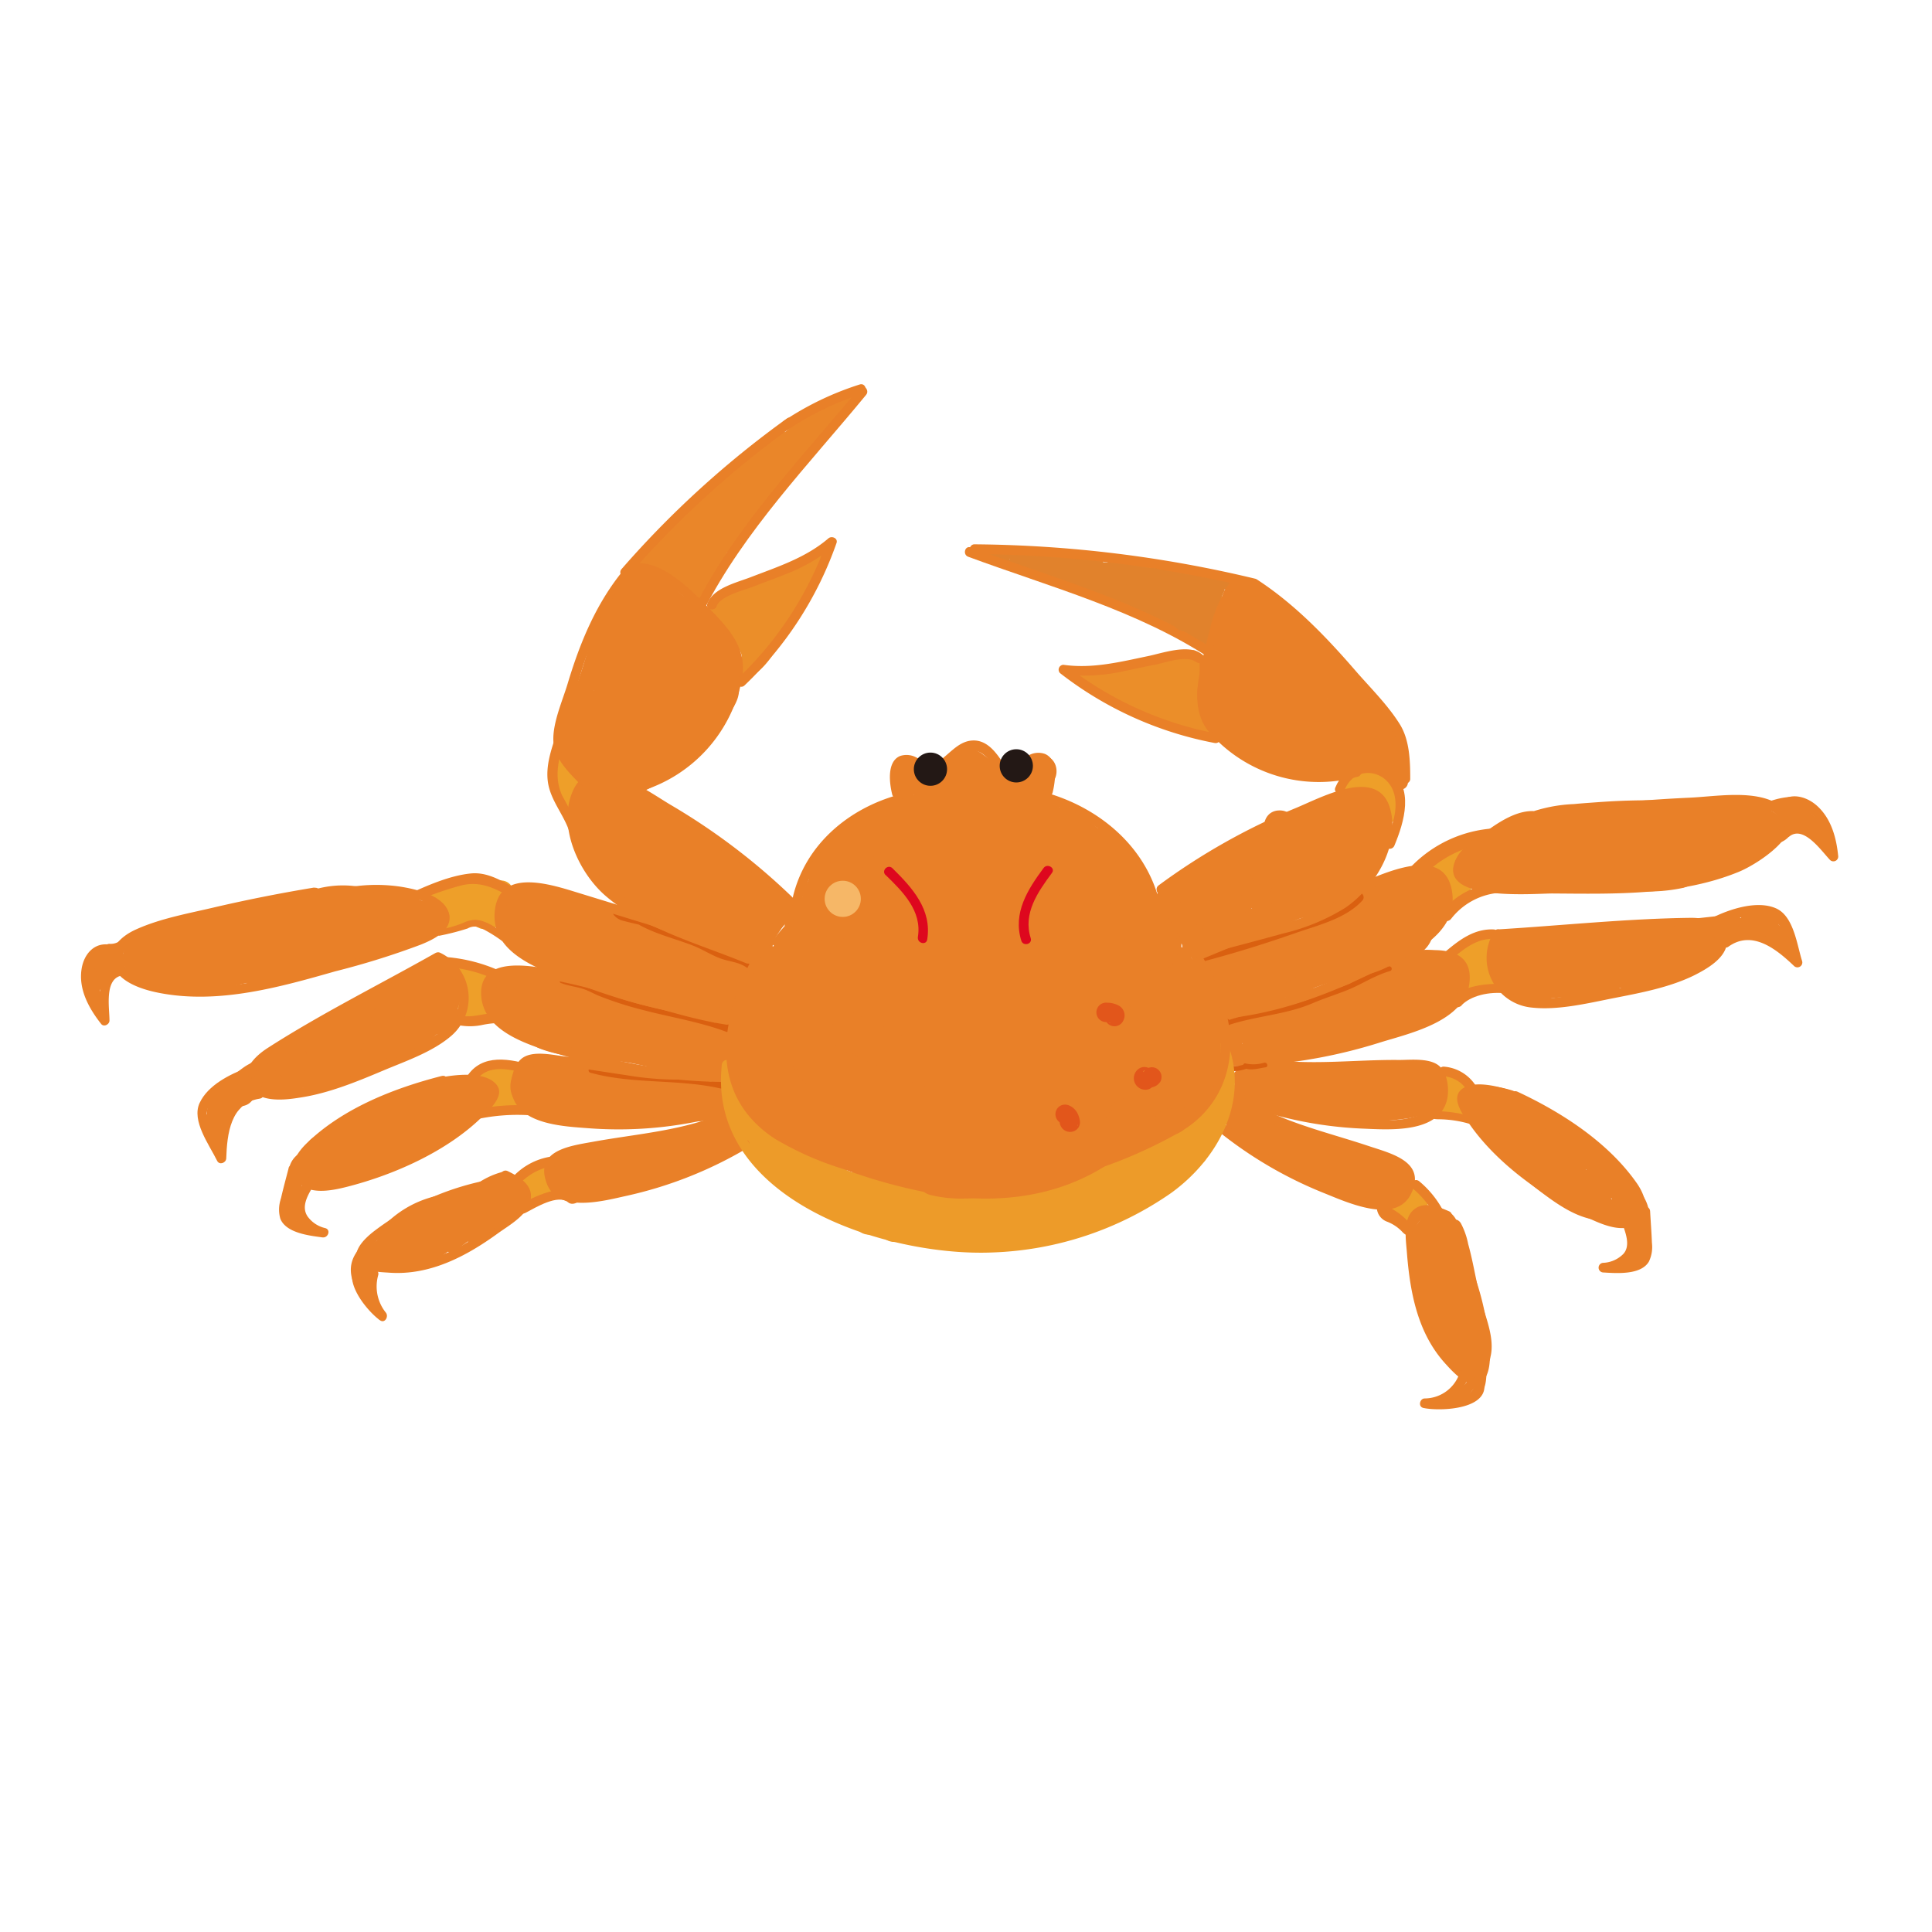 <svg id="圖層_1" data-name="圖層 1" xmlns="http://www.w3.org/2000/svg" viewBox="0 0 300 300"><defs><style>.cls-1{fill:#e1822c;}.cls-2{fill:#ee9f29;}.cls-3{fill:#ed9b29;}.cls-4{fill:#e98028;}.cls-5{fill:#da6010;}.cls-6{fill:#7c3f48;}.cls-7{fill:#eb8e29;}.cls-8{fill:#ea8629;}.cls-9{fill:#231815;}.cls-10{fill:#de071e;}.cls-11{fill:#f6b767;}.cls-12{fill:#e2561b;}</style></defs><title>seafood2</title><path class="cls-1" d="M175.11,94.57a15.25,15.25,0,0,0,3.61,1.75c1.18.45,3,.74,3.83,1.73,1.49,1.78,4.57-.57,3.23-2.49a12.86,12.86,0,0,0-3.12-3.25c-.36-.26-1.29-.59-1.52-1a11.23,11.23,0,0,1,0-1.93c-.24-2.63-4.36-2.65-4.13,0,.17,1.86-.23,3.52,1.31,4.94,1.31,1.2,2.84,1.73,3.9,3.27l3.24-2.5c-2-2.36-5.81-2.37-8.27-4.12-2.16-1.55-4.22,2-2.08,3.55Z"/><path class="cls-2" d="M81.44,187.07a15.67,15.67,0,0,0,3.46-.73,2.06,2.06,0,0,0-1.09-4c-.44.15-.88.28-1.34.39l-.62.13-.32.05h-.09A2.11,2.11,0,0,0,79.38,185c.05,1,.91,2.19,2.06,2.06Z"/><path class="cls-2" d="M77.16,172.77h1.77a2.06,2.06,0,0,0,0-4.12H77.16a2.06,2.06,0,0,0,0,4.12Z"/><path class="cls-2" d="M71.7,153.59c.78.13,1.39.62.83,1.53-1.39,2.27,2.17,4.34,3.55,2.08a5,5,0,0,0-3.29-7.58,2.12,2.12,0,0,0-2.53,1.43,2.07,2.07,0,0,0,1.44,2.54Z"/><path class="cls-2" d="M70.49,144.35a5.66,5.66,0,0,1,1.4-.73c.58-.2.75-.34,1.22-.16a14.86,14.86,0,0,0,1.5.73,4,4,0,0,0,1.82,0c2.6-.52,1.5-4.5-1.1-4,.42-.09-.8-.66-1-.75a3.89,3.89,0,0,0-2.19-.16,9.81,9.81,0,0,0-3.69,1.51c-2.15,1.52-.1,5.09,2.08,3.56Z"/><path class="cls-2" d="M216.86,189.32a1.39,1.39,0,0,1-1-.92,2.11,2.11,0,0,0,2.54,1.44,2.09,2.09,0,0,0,1.44-2.54,3,3,0,0,0-1.93-2,2.05,2.05,0,0,0-1.59.2,2.08,2.08,0,0,0-1,1.24,2.12,2.12,0,0,0,1.44,2.53Z"/><path class="cls-2" d="M225.14,173.09c-.32,0-.36,0-.13,0s.19,0-.12,0a2.61,2.61,0,0,1,.27.06c-.27-.12-.3-.14-.1,0a2.06,2.06,0,1,0,2.08-3.56,4.75,4.75,0,0,0-3.1-.43,2,2,0,0,0-1.23.94,2.1,2.1,0,0,0-.21,1.59,2.13,2.13,0,0,0,2.54,1.44Z"/><path class="cls-2" d="M229.18,153.89a5.64,5.64,0,0,1,3-.38,2.06,2.06,0,1,0,0-4.12,9.64,9.64,0,0,0-5,.94,2.07,2.07,0,0,0-.74,2.82,2.11,2.11,0,0,0,2.82.74Z"/><path class="cls-2" d="M210.8,123c.37-.33,1.27-1.28,1.71-.7l1.7-2.22a3.81,3.81,0,0,0-2.29-.16c-1.68.31-1.27,3,.4,3,.17,0,2-.09,2,0-.46-.43-.56-.41-.3,0,.09.22.17.45.24.67a2.45,2.45,0,0,1,.18,1.43,7,7,0,0,0-.27,1.38,1.51,1.51,0,0,0,3,0c0-.83.48-1.39.34-2.29a9.84,9.84,0,0,0-.92-2.79c-.89-1.78-2.6-1.44-4.31-1.41l.4,3a1,1,0,0,1,.69.16,1.52,1.52,0,0,0,1.7-2.21,3.67,3.67,0,0,0-2.9-1.79,6.1,6.1,0,0,0-3.54,1.88c-1.45,1.3.68,3.42,2.13,2.13Z"/><path class="cls-2" d="M222.76,135.73,225,135l1-.34.41-.14c.59-.12.55-.2-.13-.24l-.69-.9a4.7,4.7,0,0,1-.35,1.28l1.06-.44c.33,0,.72.35.29,0a1.9,1.9,0,0,0-.45-.31,1.62,1.62,0,0,0-1.31-.09,2.37,2.37,0,0,0-1.44,2.38,3.81,3.81,0,0,0,1.25,2.59,1.86,1.86,0,0,0,1.22.48c.38,0,.84-.25,1.1-.25L226,136.39a7.29,7.29,0,0,0-1.2,1.56,1.51,1.51,0,0,0,2.6,1.52,4.53,4.53,0,0,1,.73-.95A1.52,1.52,0,0,0,227,136a1.75,1.75,0,0,0-1.08.22c-.51.16-.23.3.83.42-.16-.51-.47-.51-.93,0l-1.16-.15c1,.47,1.79,1.3,2.81.25a5.76,5.76,0,0,0,1.19-3.53c-.17-3.41-5.08-.89-6.72-.34-1.83.6-1,3.51.8,2.9Z"/><path class="cls-2" d="M228.86,152.78c1-.55,2.47-1,2.87-2.21a4.51,4.51,0,0,0,.15-1.79c0-.48-.13-.78.14-1,1.1-.9.1-2.48-1.07-2.57-1.45-.11-3.38-.15-4.15,1.33s-1.2,3.05.43,4a1.51,1.51,0,0,0,1.52-2.6l-.21-.12.54.54c.18.28,0,.52.21,0a4.14,4.14,0,0,1,.31-.59l-.54.54a5.38,5.38,0,0,1,1.89,0l-1.06-2.57a2.83,2.83,0,0,0-1,1.7,4.68,4.68,0,0,0-.09.91c0,.3.22,1,.1,1.25l.54-.54a21.24,21.24,0,0,1-2.13,1.21c-1.7.94-.19,3.54,1.52,2.6Z"/><path class="cls-2" d="M224.37,172.07c1.52,0,5.41.19,4.84-2.33a3.36,3.36,0,0,0-1.58-2.21,12.27,12.27,0,0,0-2.67-.8,1.5,1.5,0,0,0-.8,2.9l1.79.47.26.08c.15,0,.12,0-.08-.06.05.17.14.24.17.42l.15-1.16-.06.11.54-.54c.24-.13-.24,0-.27,0l-.76.07c-.51,0-1,.05-1.53.05a1.51,1.51,0,0,0,0,3Z"/><path class="cls-2" d="M217.71,188.3a2.19,2.19,0,0,1,.85.48,2.83,2.83,0,0,0,1.73.81,1.51,1.51,0,0,0,1.46-1.1c.3-1.56-.63-2.91-1.52-4.11a1.56,1.56,0,0,0-2.06-.54,1.52,1.52,0,0,0-.54,2.06c.28.38.54.76.78,1.16.1.17.21.34.3.52s0,.19.09.17c.06.26.07.24,0-.06l1.45-1.11-.17,0,.76.21c-.3-.14-.65-.54-1-.76a5.14,5.14,0,0,0-1.37-.62c-1.86-.55-2.65,2.35-.8,2.91Z"/><path class="cls-2" d="M81.83,185.15a3.92,3.92,0,0,0,1.58-1,1.14,1.14,0,0,1,.86-.38l-.76-.2.14.08-.54-.54a1.47,1.47,0,0,1,1.38-1c-1.69-.95-3.21,1.65-1.52,2.6a2.09,2.09,0,0,0,2.7-.51,2.26,2.26,0,0,0-.19-2.92,2.56,2.56,0,0,0-2.74-.24,4.07,4.07,0,0,0-1.27.78l-.38.38c-.08.08-.2.1-.06.06-1.84.58-1.06,3.49.8,2.9Z"/><path class="cls-2" d="M76.29,168.61c.69-.26,2-.8,2.7-.19l-.39-.67.08.18v-.8c0-.11-.38.19-.5.26l-1.09.52a1.51,1.51,0,0,0,1.52,2.6A6.91,6.91,0,0,0,81,169a2,2,0,0,0,0-2.79c-1.45-1.42-3.82-1.17-5.55-.51a1.54,1.54,0,0,0-1,1.85,1.51,1.51,0,0,0,1.85,1.05Z"/><path class="cls-2" d="M70.29,152.57a5.52,5.52,0,0,1,.86,3.87c-.15,1.2,1.37,1.79,2.27,1.3a10.81,10.81,0,0,1,1.63-.73,1.53,1.53,0,0,0,1.06-1.85,28.25,28.25,0,0,1-.75-3.4,1.5,1.5,0,0,0-2.9.8,30.28,30.28,0,0,0,.74,3.4l1-1.85a15.36,15.36,0,0,0-2.35,1l2.26,1.3a8.15,8.15,0,0,0-1.27-5.39c-1.06-1.61-3.67-.11-2.6,1.52Z"/><path class="cls-2" d="M86.07,117.75a9,9,0,0,0,1.5,7.53c1,1.29,3.21.61,2.76-1.16-.11-.43-.24-.87-.31-1.31s.17-1-.29-.76l-1.16.15.27.09c1.83.65,2.62-2.26.8-2.9a2,2,0,0,0-2.58,1.5,8.38,8.38,0,0,0,.36,4l2.75-1.16a6.08,6.08,0,0,1-1.2-5.21c.44-1.88-2.46-2.69-2.9-.8Z"/><path class="cls-2" d="M66.91,140c.82,1.28,1.48,3.08,3.27,2.81a16.22,16.22,0,0,0,2.7-.84c1.25-.4,1.47-.39,2.34.66a1.51,1.51,0,0,0,2.36-.31A20.48,20.48,0,0,1,79.36,139c.71-1.06-.27-2.13-1.3-2.26a21.7,21.7,0,0,0-9,.7c-1.86.54-1.07,3.45.8,2.9a19.57,19.57,0,0,1,8.23-.59l-1.3-2.27A20.48,20.48,0,0,0,75,140.81l2.37-.3c-.81-1-1.86-2.09-3.23-2-1.55.1-3,1.23-4.48,1.36l1.07.44a11.45,11.45,0,0,1-1.2-1.82c-1-1.63-3.65-.12-2.6,1.52Z"/><path class="cls-3" d="M112.81,169l2.49,6.29,2.52-1.47a3,3,0,0,1-1.3-1.69c-.65-1.79-3.45-1.09-2.91.8a23.54,23.54,0,0,0,8.91,12.73c5.21,3.71,11.56,4.46,17.76,5.05,1.55.15,2-2.09.76-2.8-3.23-1.92-7-2.73-10.17-4.68-2.74-1.66-4.9-3.89-7.92-5.11-1.19-.48-2.42,1.18-1.7,2.21a25.6,25.6,0,0,0,6.64,6.57c1.39,1,3.18-1.3,1.83-2.36-1-.79-11.08-8.35-11.08-8.35l-2.06.54c4.13,2.65,8.51,6.41,13.41,7.45l.4-3a8.17,8.17,0,0,1-3.27-1.09L126,182.85l10.53,3.9c1.61.59,2.65-2,1.16-2.75a15.21,15.21,0,0,0-6.66-1.84c-1.66-.08-2.08,2.65-.4,3,5.81,1.06,10.95,4.52,17,4.3a1.51,1.51,0,0,0,0-3c-4.61-.58-9.29-1.59-12.71-5L133.42,184c8.91,3.64,19.58,6.59,28.05.25l-1.82-2.37a16.15,16.15,0,0,1-10.86,4.37c-3.1,0-6,0-8.7,1.74a1.51,1.51,0,0,0,.76,2.8l7.83-.28-.4-3a19.5,19.5,0,0,1-12,.05l-.8,2.9a45,45,0,0,1,8.37,2.33l.8-2.9-4.18-1.07a1.52,1.52,0,0,0-1.16,2.76c2.3,1.57,5.07,1.44,7.75,1.53a85.74,85.74,0,0,0,10,.14c6.75-.54,13-3.72,19.17-6.29l-1.47-2.52a26.43,26.43,0,0,1-6.5,3.53c-2.79,1.13-4.83.83-7.66.24-4.22-.87-8.37-1.48-12.52,0a1.51,1.51,0,0,0,.4,2.95,92.9,92.9,0,0,0,9.29-.46l-.4-3-1.54.25,1.46,2.52c3-2.92,6.89-4.12,10.8-5.25l-1.46-2.52a12.6,12.6,0,0,1-7.06,3.37c-1.56.21-2.19,2.49-.4,3a30.72,30.72,0,0,0,11,.89c1.89-.19,2-3.07,0-3l-4.72.15.76,2.81,10.49-4.61-1.52-2.6a33.64,33.64,0,0,1-8.53,2.65l1.46,2.52a26.26,26.26,0,0,1,11-5.31l-.8-2.9q-5.55,1.58-11.17,2.76l1.16,2.76a51.57,51.57,0,0,1,11.76-5.53l-1.91-1.45c.38,2.89-1.32,5-3.11,7a1.52,1.52,0,0,0,1.06,2.57,2.94,2.94,0,0,0,2.87-1.66c.83-1.43-1.29-3.21-2.36-1.83l-1.44,1.06,1.16,2.75a24.45,24.45,0,0,0,8.73-8.91,1.51,1.51,0,0,0-.54-2.06,7.87,7.87,0,0,0-5.38-.84,1.51,1.51,0,0,0-.9,2.21,2.43,2.43,0,0,0,2.56,1.34,7.47,7.47,0,0,0,1.29-.42l.88-.7a1.71,1.71,0,0,1-1.27,1.83c-1.56,1.12-.06,3.74,1.52,2.6,2-1.42,4.17-3.66,2.57-6.22a2.89,2.89,0,0,0-2.32-1.46c-.43,0-3.13.59-2.63,1.51l-.9,2.21a3.91,3.91,0,0,1,3.06.54l-.54-2.06a21.36,21.36,0,0,1-7.65,7.83,1.52,1.52,0,0,0,1.16,2.76,5,5,0,0,0,2.77-1.84l-2.37-1.82-.27.17,1.07,2.57c2.28-2.62,4.47-5.49,4-9.15a1.52,1.52,0,0,0-1.9-1.45,54.8,54.8,0,0,0-12.48,5.83,1.51,1.51,0,0,0,1.16,2.75q5.63-1.2,11.17-2.77a1.51,1.51,0,0,0-.8-2.9,29.49,29.49,0,0,0-12.31,6.08c-1.28,1.05.15,2.75,1.47,2.52a37.25,37.25,0,0,0,9.25-3c1.77-.82.23-3.37-1.52-2.6l-10.49,4.61c-1.4.61-.66,2.85.76,2.8l4.72-.15v-3a28.55,28.55,0,0,1-10.25-.78l-.4,2.95a16.18,16.18,0,0,0,9.19-4.25,1.52,1.52,0,0,0-1.47-2.52c-4.43,1.29-8.76,2.74-12.13,6a1.52,1.52,0,0,0,1.47,2.52l1.54-.25c1.66-.27,1.3-3.13-.4-3-3.09.3-6.18.46-9.29.46l.4,3c3.27-1.15,6.47-.85,9.83-.2,2.12.42,4.39,1.27,6.58,1.14,3.87-.22,8.66-3.15,11.6-5.46,1.16-.9-.1-3.08-1.46-2.51-5.48,2.28-11.06,5.14-17,6a47.62,47.62,0,0,1-8.61.13c-2.81-.1-6.63.42-9-1.22l-1.16,2.75,4.18,1.06a1.51,1.51,0,0,0,.8-2.9,45,45,0,0,0-8.37-2.33,1.51,1.51,0,0,0-.8,2.9,22.37,22.37,0,0,0,13.57,0c1.57-.5,1.36-3-.4-3l-7.83.28.76,2.81c3.34-2.22,7.59-.89,11.32-1.69a20.37,20.37,0,0,0,8.85-4.89c1.27-1.1-.45-3.39-1.83-2.36-7.83,5.85-17.54,2.79-25.73-.55-1.45-.59-2.47,1.53-1.47,2.51,4,4,9.4,5.16,14.84,5.85v-3c-5.72.2-10.69-3.19-16.2-4.19l-.4,2.95a11.43,11.43,0,0,1,5.14,1.43l1.16-2.75L126.76,180c-1.62-.6-2.62,1.92-1.16,2.75a11.73,11.73,0,0,0,4.79,1.5c1.68.19,2.05-2.6.4-2.95-4.59-1-8.8-4.65-12.69-7.15a1.51,1.51,0,0,0-2.06.54c-1.08,2.37.82,3.6,2.58,5l9,7,1.82-2.37a21.34,21.34,0,0,1-5.56-5.49l-1.7,2.22c3,1.22,5.23,3.78,8.09,5.31s6.34,2.42,9.28,4.17l.76-2.81c-5.37-.51-10.92-1.1-15.53-4.15a20.38,20.38,0,0,1-8.23-11.42l-2.91.8a6.3,6.3,0,0,0,2.08,3c1,.82,3.13.1,2.51-1.46l-2.49-6.29c-.7-1.78-3.61-1-2.9.8Z"/><path class="cls-3" d="M183.81,179.1a5.76,5.76,0,0,0,4.91-4c.11-.47-.08-.94.06-1.39s.72-.89,1-1.3,1.45-3.57.34-3h-1.49l-.15-1.16c-.22.86-.88,1.58-1.12,2.45-.3,1,0,2.11-.32,3.1a11.72,11.72,0,0,1-1.47,2.36,11.58,11.58,0,0,0-1.15,2.77l2.21-.9c-.26-.14-.58-3.07-.62-3.38-.23-1.9-3.24-1.92-3,0s.3,5,2.11,6a1.52,1.52,0,0,0,2.21-.9,13.22,13.22,0,0,1,2.3-4c.81-1.17.47-1.88.5-3.23.05-1.81,2.69-4.25.19-5.63-2-1.11-2.75.91-2.76,2.45s-1.07,2-1.59,3.32-.26,3.27-2.16,3.45-1.93,3.2,0,3Z"/><path class="cls-4" d="M193.45,171.31l-.55-.37a1.52,1.52,0,0,0-2.27,1.3c0,1-.46,1.94-.06,3a9.05,9.05,0,0,0,2.55,2.85,27.06,27.06,0,0,0,7.11,4.54,59.89,59.89,0,0,0,8.87,2.85c2.35.62,5.05,1.8,7.43.68,1.34-.63,2.67-1.89,2.2-3.45-.59-2-3.7-2.9-5.39-3.59a38.09,38.09,0,0,0-4.59-1.29c-1.49-.39-2.84-1.15-4.3-1.65-3.2-1.09-6.76-1.2-9.23-3.78a1.51,1.51,0,0,0-2.36,1.82c1.77,2.89,4.58,5.89,7.86,7,4.43,1.49,9.64,1.92,13.62,4.5,1.63,1.06,3.14-1.54,1.52-2.6-3-2-6.9-2.8-10.33-3.75-1.77-.49-3.79-.73-5.38-1.72a16.17,16.17,0,0,1-4.69-5l-2.37,1.83c2.5,2.61,5.77,3.22,9.13,4.14,2.17.59,4.12,1.64,6.29,2.2a19.93,19.93,0,0,1,6.42,2.35c1.08.43,1.22.58.42.43l-2.23-.23c-1.07-.19-2.17-.57-3.22-.84-2-.54-4.08-1.06-6.07-1.76-3.67-1.28-10.37-4-10.18-8.54l-2.27,1.3.55.37c1.61,1.09,3.12-1.52,1.52-2.6Z"/><path class="cls-4" d="M191.58,168l.52,1.78,1.9-1.46-.52-.16,1.05,1.05-.17-.52-2.21,1.7c1.94,1.35,4.34,1.93,6.56,2.7,2.85,1,6.19,1,9.18,1.11a58.14,58.14,0,0,0,10.71-.54c2-.31,4-1,4.94-3a3.73,3.73,0,0,0-.8-4.46c-1.86-1.61-4.71-1.12-6.93-1-3.44.2-6.89.49-10.33.6a29.13,29.13,0,0,1-6.1-.79c-1.47-.26-3,0-4.43-.37a1.54,1.54,0,0,0-1.85,1.05c-1.82,4.63,7.79,3.86,9.35,5.36l1.47-2.52a36.08,36.08,0,0,0-5.65-1c-1.69-.13-2,2.57-.4,3,4.3,1,8.67,2.39,13.11,2.52a29.51,29.51,0,0,0,6.35-.59c1.35-.26,3.82-.39,4.84-1.56,1.86-2.15-1.25-3.55-3-3.59a27,27,0,0,0-5.44.76,26.09,26.09,0,0,1-8.77.19l-.41,3,10.5-.92c1.91-.17,1.93-3.18,0-3l-10.5.92c-1.54.13-2.2,2.69-.4,3a29.52,29.52,0,0,0,7.91.21c1-.13,7.48-.85,7.51-1.55l.74-1.3c-3,1.72-8,1.74-11.28,1.36a90.78,90.78,0,0,1-10.39-2.26l-.4,3a30.58,30.58,0,0,1,4.85.85,1.51,1.51,0,0,0,1.46-2.51,6.48,6.48,0,0,0-3.48-1.76c-.44-.08-5.14-.58-5.1-.67l-1.85,1.05c2,.52,4,.31,6,.74a22.06,22.06,0,0,0,5.85.5c2.49-.11,5-.29,7.48-.43.92-.06,5.92-1,6.6-.18,2.2,2.58-6.22,2.92-7,2.95-2.3.11-4.61.1-6.91,0a21.56,21.56,0,0,1-7.72-1.42c-1.61-.7-3.31-.89-4.77-1.91a1.52,1.52,0,0,0-2.21,1.7,2.17,2.17,0,0,0,1.74,1.74,1.52,1.52,0,0,0,1.91-1.45,8.41,8.41,0,0,0-.93-3.3c-.87-1.73-3.47-.21-2.6,1.52Z"/><path class="cls-4" d="M188.44,160.35a28.14,28.14,0,0,1-1.12,4.54l2.91.8a45,45,0,0,1,2.27-5.84l-2.81-.76a24.65,24.65,0,0,1,.05,4.21,1.51,1.51,0,0,0,1.11,1.45c2.21.55,4.27-.72,6.48-1.05,2-.3,3.85-.1,5.65-1.06l-1.52-2.6c-1.35,1-3.26,2.3-4.75,1.27-1.26-.88-2.33-2.58-3.51-3.61l-.67,2.52c4.71-1,9.52-.54,13.85-2.93l-1.83-2.37c-2.64,2.6-6.13,3.52-9.63,4.4a1.52,1.52,0,0,0,0,2.9,19.53,19.53,0,0,0,9.12.21l-1.7-2.21-1,.65c-1.49.58-1.42,3,.4,3,4.77-.09,9.37-2.23,13.82-3.77,2.16-.74,4.32-1.47,6.47-2.22,1.61-.57,3.48-1.06,4.62-2.44,1.84-2.2.71-5.31-1.47-6.81-3.43-2.36-7.36-.61-10.57,1.23-1.2.7-.78,3,.76,2.81s3.23.08,4.89,0c.83.51,1.41.29,1.73-.65a6.43,6.43,0,0,1-2.27,1.3,42.89,42.89,0,0,1-6.75,1.44c-2.62.48-5.24,1-7.85,1.46-2.06.39-4,.72-5.37,2.39-.74.88-.36,2.72,1.07,2.57l6.85-.74a14.33,14.33,0,0,0,4.33-.7c1.41-.64,2.57-1.89,3.88-2.7,1.73-1.07,3.54-2,5.31-3,1.23-.7.77-2.95-.76-2.81a57.11,57.11,0,0,0-16,3.82l1.16,2.75a31.89,31.89,0,0,1,9.21-4.16,1.51,1.51,0,0,0-.8-2.91,34.31,34.31,0,0,0-9.93,4.47c-1.34.88-.51,3.42,1.16,2.75a54.76,54.76,0,0,1,15.18-3.71l-.76-2.8c-2.61,1.49-5.24,2.93-7.7,4.66-2.89,2-7.67,1.72-11.15,2.1l1.06,2.57c1.3-1.55,3.85-1.58,5.72-1.93l6.17-1.15c3.13-.58,6.7-.86,9.39-2.73,1.33-.92,2.58-2.64,1.06-4-2-1.82-6.47-1.52-8.85-1.22l.76,2.81a12.59,12.59,0,0,1,4.25-1.9c1.75-.26,6.1,1.09,3.15,3.53-1.66,1.37-5.16,1.86-7.15,2.54-4.63,1.59-9.7,4.13-14.64,4.22l.4,3a5.5,5.5,0,0,0,2.81-2c.86-1.15-.55-2.45-1.7-2.21a16.07,16.07,0,0,1-7.52-.21v2.9c4-1,7.93-2.18,11-5.17a1.51,1.51,0,0,0-1.82-2.36c-4,2.21-8.77,1.72-13.13,2.62a1.52,1.52,0,0,0-.66,2.52c1.54,1.34,3.33,4.43,5.29,4.95,2.16.58,5-.94,6.62-2.14a1.51,1.51,0,0,0-1.52-2.6c-1.35.72-3.25.46-4.74.7s-3.67,1.46-5.07,1.11l1.1,1.45a24.66,24.66,0,0,0,0-4.21c-.13-1.33-2.11-2.25-2.81-.76a51.32,51.32,0,0,0-2.58,6.56c-.58,1.86,2.29,2.63,2.91.8a29.23,29.23,0,0,0,1.12-4.54c.31-1.89-2.59-2.71-2.91-.8Z"/><path class="cls-4" d="M110.75,176.92l.64.52a1.52,1.52,0,0,0,2.57-1.06,8.48,8.48,0,0,0-.17-1.74L111,175.8l1.36,2.16.54-2.06A47.2,47.2,0,0,1,101,181.39,39.78,39.78,0,0,1,94.82,183c-1.15.17-6.27.69-6.64-.94-.27-1.17,11.22-2.85,12.31-2.93a45,45,0,0,0,11.25-1.95l-1.85-1.85c-.34,1.08-5.11,2.31-6.21,2.57-2,.46-4-.17-6,.21s-3.89,1-6,1.2a15.3,15.3,0,0,0-5.1,1.31A1.52,1.52,0,0,0,87,183.4c4.88.92,9.67-.48,14.44-1.45,1.89-.38,1.09-3.29-.81-2.9-4.15.84-8.57,2.25-12.83,1.45l.36,2.75c2.39-1.14,5.09-.86,7.62-1.44a16,16,0,0,1,4.11-.78,23.52,23.52,0,0,0,2.91.12c2.89-.31,9-1.8,10-5a1.52,1.52,0,0,0-1.85-1.85c-5.87,1.89-12,1.8-18,3.09-3.22.69-9.75,1.28-7.55,6.43.69,1.63,2.82,1.82,4.37,2.09a18.48,18.48,0,0,0,7.76-.37,53.5,53.5,0,0,0,16.9-7.05,1.53,1.53,0,0,0,.54-2.06l-1.35-2.16a1.52,1.52,0,0,0-2.76,1.16l.07.94,2.57-1.07-.64-.52c-1.48-1.23-3.63.89-2.13,2.13Z"/><path class="cls-4" d="M81.58,172.12c4.06,1.93,8.72,2.27,13.15,2.76,4.23.47,8.45-1.42,12.59-.82,2.43.35,4.83-.61,5.56-3.16.61-2.12-.74-5.21-3.16-5.56-4.22-.61-7.93.53-12.1.66a31.58,31.58,0,0,1-5.31-.48c-2-.27-4.33-.32-6.17-1.2-5.23-2.49-9.82,5.3-4.56,7.8Z"/><path class="cls-4" d="M79.23,160.09l1.24.26c4.77,1,8.26-5.78,3.48-8.26l-.46-.34-3.19,7.71c5,.6,9.86,2.14,14.72,3.41s10.2,1.6,14.9,3.4L108.84,158l-.5.24,2.28-.62c-4.11.41-8.22-.91-12.22-1.66s-8.34-.39-12.1-1.82c-5.44-2.07-7.79,6.66-2.4,8.71,4.57,1.74,10,1.37,14.76,2.36,4.5.94,10.37,2.69,14.74.59,3.85-1.86,2.2-7-1.08-8.26-5-1.92-10.73-2.29-15.95-3.68a116.12,116.12,0,0,0-16.07-3.46c-4.18-.5-5.56,5.12-3.2,7.71a7.55,7.55,0,0,0,2.29,1.76l3.48-8.25-1.24-.26c-5.67-1.21-8.09,7.5-2.4,8.71Z"/><path class="cls-4" d="M78.9,145.91c8.3,8.54,21.73,9.41,32.77,11.67,5.66,1.16,8.1-7.46,2.4-8.71a76.91,76.91,0,0,1-7.8-1.86c-2.12-.71-4.13-1.68-6.26-2.33-4.67-1.44-9.53-2.12-13.45-5.29l-4.4,7.55c2.51,1,5.11,1.32,7.63,2.22s5,1.84,7.6,2.62c5.82,1.75,11.67,3.42,17.51,5.12,5.6,1.63,8-7.08,2.41-8.71-5.84-1.71-11.7-3.37-17.52-5.12-2.58-.78-5.07-1.72-7.6-2.63s-5.12-1.17-7.62-2.21c-4.12-1.7-7.81,4.79-4.4,7.55,4.69,3.79,9.73,5.49,15.47,7.05,2.53.69,4.9,1.68,7.35,2.58a64.79,64.79,0,0,0,8.68,2.17l2.4-8.71c-5.45-1.12-10.94-2.13-16.36-3.39-4.62-1.07-9-2.48-12.42-6-4.06-4.17-10.44,2.22-6.39,6.39Z"/><path class="cls-5" d="M112.58,168.11a4.84,4.84,0,0,0-1.68-.68c-.47-.09-.68.64-.2.73a4,4,0,0,1,1.5.6c.41.27.78-.38.38-.65Z"/><path class="cls-5" d="M91.64,166.56c6.61,1.84,13.55.95,20.22,2.45.47.1.68-.62.2-.73-6.67-1.5-13.61-.61-20.22-2.45a.38.38,0,0,0-.2.73Z"/><path class="cls-5" d="M112.92,158.88a1.74,1.74,0,0,1-1.23-.45c-.36-.33-.9.2-.54.53a2.57,2.57,0,0,0,1.77.67.38.38,0,0,0,0-.75Z"/><path class="cls-5" d="M87.16,152.66c1.21.47,2.45.55,3.68,1,.68.25,1.35.63,2,.91a53,53,0,0,0,6.53,2.14c4.46,1.2,9.09,1.89,13.42,3.51.46.16.65-.56.2-.73-4.33-1.62-9-2.31-13.42-3.5a50.55,50.55,0,0,1-7.41-2.53c-1.62-.72-3.19-.89-4.82-1.52-.46-.18-.65.55-.2.73Z"/><path class="cls-4" d="M113.15,157.68c-8.34-1.32-16.15-4.58-24.37-6.4-3.72-.83-14.19-3.78-14.07,3,.11,6.53,9.08,8.46,13.84,9.94A80.58,80.58,0,0,0,112,168a.76.76,0,0,0,0-1.51,75.21,75.21,0,0,1-18.41-2.38c-2.78-.71-5.53-1.55-8.24-2.5-3.1-1.07-7-2.09-8.59-5.32l-.56-2,2.18-2.7a5.63,5.63,0,0,1,2.65-.1,39.51,39.51,0,0,1,5.2.77c2.87.55,5.7,1.28,8.51,2.09,6,1.73,11.82,3.78,18,4.75,1,.15,1.36-1.3.4-1.45Z"/><path class="cls-4" d="M112.94,172.59c-6.6,3-13.84,3.42-20.89,4.71-3.58.65-9.13,1.33-7.13,6.52,1.78,4.63,8.92,2.62,12.45,1.85A63.6,63.6,0,0,0,116,178.3a.75.75,0,0,0-.76-1.3,62.62,62.62,0,0,1-14.2,6.18,58.36,58.36,0,0,1-7.13,1.63,18.48,18.48,0,0,1-4.06.36c-2.06-.13-5-2.1-3.43-4.55,1-1.57,5.44-1.77,7.07-2.05,2.39-.41,4.79-.72,7.19-1.09a49.05,49.05,0,0,0,13-3.59c.88-.4.12-1.7-.76-1.3Z"/><path class="cls-4" d="M111.53,165.71c-7.92,1.3-15.69-.79-23.53-1.63-2-.21-5.37-1.1-7.06.35-1.26,1.07-1.78,3.53-1.52,5.1.87,5.12,8.07,5.36,12.07,5.67A61.76,61.76,0,0,0,113,173a.75.75,0,0,0-.4-1.45,60.71,60.71,0,0,1-16.84,2.35c-4.1,0-15.73.31-14.81-6,.54-3.76,4.82-2.53,7.56-2.21,2.9.33,5.78.84,8.67,1.25a48.06,48.06,0,0,0,14.71.26c.95-.16.55-1.61-.4-1.45Z"/><path class="cls-5" d="M95.3,142.06a2.61,2.61,0,0,0,1.52.93c.89.25,1.8.44,2.7.66a.38.38,0,0,0,.2-.73l-1.93-.47c-.62-.15-1.43-.23-1.84-.77s-.94,0-.65.38Z"/><path class="cls-5" d="M99.42,143.7c2.61,1.41,5.46,2.07,8.21,3.14,1.39.55,2.67,1.37,4.06,1.92,1.62.64,3.26.55,4.67,1.81.35.33.89-.2.53-.53a6.1,6.1,0,0,0-2.41-1.4,34.27,34.27,0,0,1-4.85-1.75c-3.2-1.48-6.71-2.16-9.83-3.84-.43-.23-.81.42-.38.65Z"/><path class="cls-4" d="M190.18,156.72c6-.94,11.66-2.89,17.47-4.59,2.81-.82,5.64-1.57,8.5-2.14q2.58-.53,5.19-.82a7.63,7.63,0,0,1,2.43-.06,3.42,3.42,0,0,1,2.4,4.78c-1.51,3.07-5.12,4.1-8.08,5.15-2.72,1-5.46,1.81-8.24,2.54a75.61,75.61,0,0,1-18.92,2.51.76.76,0,0,0,0,1.51,80.18,80.18,0,0,0,23.45-3.75c4.76-1.47,13.74-3.41,13.84-9.94.12-6.82-10.35-3.86-14.07-3-8.22,1.82-16,5.08-24.37,6.4-1,.15-.55,1.6.4,1.45Z"/><path class="cls-5" d="M191.05,166.32a6.38,6.38,0,0,0,3.18-.66c.45-.15.26-.88-.2-.72a6.14,6.14,0,0,1-2.78.66c-.47-.1-.68.62-.2.72Z"/><path class="cls-5" d="M190.89,159.13c4.24-1.38,8.79-1.58,12.91-3.34,1.84-.79,3.74-1.37,5.58-2.12,2.19-.9,4.14-2.23,6.45-2.88a.37.37,0,0,0-.2-.72,39.46,39.46,0,0,0-5.88,2.59c-1.64.76-3.38,1.12-5,1.86-4.52,2-9.35,2.36-14,3.89-.46.15-.26.87.2.72Z"/><path class="cls-5" d="M190.94,158.42l-.26-.19c-.39-.29-.76.36-.38.65l.26.19c.39.29.76-.36.38-.65Z"/><path class="cls-4" d="M161.64,122.26c3.22,0,3.23-5,0-5s-3.22,5,0,5Z"/><path class="cls-4" d="M186.49,151.65a11.6,11.6,0,0,1,1.66,3.34,3,3,0,0,0,2.9,2.21c4.18-.46,8.21-2.25,12.18-3.6A64,64,0,0,0,214,149.39c3.18-1.76.85-6-2.32-5.5-3.78.6-7.57,1.05-11.38,1.3-3.14.21-6.25,0-9.13,1.38-3.55,1.72-.44,6.68,3,5.2,3.18-1.35,6.67-1.69,10-2.62a24.82,24.82,0,0,0,8.88-4.76,17.19,17.19,0,0,1,4.14-2.76c.22-.08,2-.42,1.76-.92.14.27-1.46,1.21-1.61,1.3-2.51,1.45-5.12,2.2-7.35,4.14s.15,5.82,2.93,5c5-1.41,9.82-6.15,5.32-11l.77,2.93.06-.29-2.1,2.11.24-.07c3.72-1.08,2.14-6.89-1.6-5.81l-.24.07a3,3,0,0,0-2.1,2.1,4.58,4.58,0,0,0-.17,1.09c0,.58.68,1.45.64,1.83-.08.8.46-.33-.38.39a5.67,5.67,0,0,1-2,.83l2.93,5c3.28-2.86,8.33-2.92,10.25-7.42,1.81-4.23-1.62-7.87-5.92-7.78-5.08.12-8.08,4.25-12.12,6.57-4.61,2.66-10.39,2.7-15.28,4.79l3,5.2c1.25-.61,3-.38,4.35-.45,1.75-.09,3.49-.22,5.24-.39,3.17-.3,6.34-.73,9.49-1.24l-2.32-5.5a56.64,56.64,0,0,1-9.35,3.61c-3.34,1.13-7.07,3-10.58,3.38l2.9,2.21a16.64,16.64,0,0,0-2.26-4.78c-2.2-3.16-7.42-.15-5.2,3Z"/><path class="cls-5" d="M186.74,149.32Q194,147.4,201,144.94c3.52-1.24,7.93-2.25,10.54-5.1.65-.71-.41-1.78-1.06-1.06-2.78,3-8.18,4.14-12,5.43-4,1.36-8.09,2.57-12.19,3.66a.75.75,0,0,0,.4,1.45Z"/><path class="cls-4" d="M92.52,121.1c-2.28.87-4.3,2.11-4.14,4.84.21,3.57,3.23,7.74,4.92,10.74l2.37-1.82a22.17,22.17,0,0,1-3.08-3L90.46,134c3.16,3.69,6.5,7.5,11,9.53,4,1.79,12.05,1.12,14.19,5.52a1.52,1.52,0,0,0,2.75-.36c.5-2.69,2.4-3.72,3.94-5.73a2.93,2.93,0,0,0,.25-3.76c-1.11-1.4-3.19-1.33-4.48-2.57-2-2-4.15-3.77-6.35-5.57s-4.08-3.5-6.27-5a37.27,37.27,0,0,0-7.2-3.53c-1.51-.62-3.36-1.85-5-1.23s-3,3-3.35,4.52c-.41,1.88.52,3.28,1.49,4.8,1.63,2.53,3.3,5,5.1,7.44a10.53,10.53,0,0,0,3.75,3.58,50.76,50.76,0,0,0,7.78,2.4c3.11.91,9.42,3.07,11.53-.63a3.81,3.81,0,0,0,.34-3.6c-.38-.64-1.19-1-1.76-1.39a21.93,21.93,0,0,1-3.43-3.38,35.24,35.24,0,0,0-13-9.67c-1.82-.8-4.62-2.59-6.64-2.22s-3.09,2.35-3.59,4a1.55,1.55,0,0,0,.69,1.7c4.16,3,4.52,9.08,8.83,12.12,5,3.49,11.29,2,16.91,1.69,1.34-.08,2.23-2.13.76-2.8-3.52-1.6-7.37-2-8.52-6.3l-2.75,1.16c1.19,1.74,3.67,6.47,6.24,3.7a1.52,1.52,0,0,0-.31-2.37c-3.35-1.74-5.38-5.07-8.46-7.21-2.74-1.91-6.72-4-10.11-4a1.52,1.52,0,0,0-1.06,2.57,12.49,12.49,0,0,1,1.77,2.07A10.54,10.54,0,0,0,97,131.61a8.46,8.46,0,0,1,2.14,3.27,12.24,12.24,0,0,0,1.53,3.07c3,4.18,7.72,4.58,12.51,4.07a1.51,1.51,0,0,0,0-3,21.21,21.21,0,0,1-4.45-.48c-1.34-.45-2.32-1.76-3.42-2.57-1.27-1-2.4-1.62-3.14-3.09a14.92,14.92,0,0,1-1.07-4.11l-2.52,1.46c1.77,1.63,2.93,3.78,4.57,5.52a25,25,0,0,0,5.37,4.24,1.52,1.52,0,0,0,1.83-2.37,73.78,73.78,0,0,1-6.57-8c-1.11-1.57-3.73-.07-2.6,1.52a78.33,78.33,0,0,0,7,8.6l1.82-2.36a21.75,21.75,0,0,1-5.42-4.51,54.3,54.3,0,0,0-3.91-4.78,1.52,1.52,0,0,0-2.51,1.47c.65,3.85,1.74,6.25,4.92,8.53,1.38,1,2.46,2.41,4,3.08,1.82.76,4.09.67,6,.85v-3c-2.76.29-5.77.63-8.21-1-2.16-1.45-2.52-3.5-3.57-5.69-.75-1.59-2-2.24-2.93-3.65-.41-.61-.55-1.36-1-2s-1.08-.88-1.56-1.4l-1.07,2.57c3.57,0,7.94,2.81,10.46,5.2,2.15,2,3.93,4.24,6.59,5.62l-.3-2.36c.69-.74-1.12-2.52-1.51-3.09a1.51,1.51,0,0,0-2.75,1.16c1.4,5.31,5.48,6.09,9.9,8.1l.76-2.81c-5.79.36-13.33,2.32-17.26-3.32-2.42-3.47-3.4-7.48-7-10.08l.7,1.7c.89-3.07,3.83-.89,5.8,0a42.89,42.89,0,0,1,5.63,2.92c3.56,2.25,5.72,5.51,8.69,8.38a13.69,13.69,0,0,1,1.73,1.47,2.23,2.23,0,0,1,.81.86,3.23,3.23,0,0,1-2.76.73c-2.37,0-4.89-1-7.14-1.68-2-.61-4.83-1-6.54-2.29s-3-3.77-4.13-5.49-4.2-4.92-3.39-7.07c1-2.74,3.55-.71,5.39,0,4.63,1.94,8.17,4.94,12,8.09a52.54,52.54,0,0,1,5,4.3,8.07,8.07,0,0,0,2.77,2.33c1.27.54,2.16,0,.89,1.32-.56.57-1.13,1.09-1.63,1.71a9.39,9.39,0,0,0-2,4.32l2.75-.36c-2.13-4.37-7.79-4.69-12-5.62-6-1.33-9.89-5.54-13.74-10-1.26-1.48-3.37.66-2.13,2.13a22.17,22.17,0,0,0,3.08,3c1.27,1,3.26-.23,2.36-1.83s-1.84-3.34-2.68-5c-1-2-2.88-5,.1-6.11,1.79-.68,1-3.6-.8-2.9Z"/><path class="cls-6" d="M185.11,137.45l-2.05,1c-.44.21-.06.86.38.65l2.05-1c.43-.21,0-.86-.38-.65Z"/><path class="cls-7" d="M187.51,103.18c-.28,1.16-2,7.89-.19,8.26s1.57,3-.19,3c-3.74,0-6.38-2-9.58-3.65s-6.74-2.12-9.6-4.4a1.52,1.52,0,0,1,1.27-2.62c3.21.82,6.12.91,9.09-.67a21.94,21.94,0,0,1,6.61-2.12c1.51-.27,2.13,2,.94,2.75-1.84,1.16-1.52,4.85-1.51,6.65,0,1.36-2,2.35-2.76.94a4.59,4.59,0,0,0-3.78-2.59,1.51,1.51,0,0,1-.55-2.72,10.52,10.52,0,0,1,3.5-1.61l-.77,2.27c-1.37-1.63-3.59-1.09-5.33-.69s-2.85-2.42-1-2.85c3.33-.77,6.43-.94,8.79,1.86a1.52,1.52,0,0,1-.77,2.27,8.12,8.12,0,0,0-2.78,1.25l-.55-2.73a7.26,7.26,0,0,1,5.7,3.86l-2.75.93c0-3.23-.23-7.4,2.84-9.34l.93,2.75a16.31,16.31,0,0,0-5.51,1.89,8.79,8.79,0,0,1-3,1.25,18.38,18.38,0,0,1-8-.39l1.27-2.62c2.35,1.86,5.32,2.28,8,3.49,3,1.36,5.58,3.84,9,3.83l-.19,3c-4.9-1-3-8.44-2.19-11.8.45-1.88,3.4-1.31,2.95.58Z"/><path class="cls-7" d="M110.24,95.84c.87.81,6,5.45,4.77,6.75s.36,3.35,1.82,2.36c3.1-2.08,4.18-5.21,5.91-8.38s4.4-5.52,5.51-9a1.51,1.51,0,0,0-2.51-1.47c-2.21,2.48-4.58,4.17-7.92,4.52a21.93,21.93,0,0,0-6.67,1.93c-1.4.62-.66,2.85.76,2.81,2.17-.07,4,3.17,5,4.67.76,1.13,2.95.84,2.81-.76a4.6,4.6,0,0,1,1.7-4.26,1.52,1.52,0,0,0-1.07-2.57,10.46,10.46,0,0,0-3.8.63l1.91,1.45c.23-2.12,2.36-2.91,4-3.55s1-3.6-.8-2.9c-3.19,1.22-5.85,2.81-6.24,6.45a1.51,1.51,0,0,0,1.9,1.45,8.13,8.13,0,0,1,3-.51l-1.06-2.58a7.3,7.3,0,0,0-2.58,6.39l2.8-.76c-1.79-2.69-3.93-6.27-7.56-6.16l.76,2.8a16.42,16.42,0,0,1,5.62-1.52,8.91,8.91,0,0,0,3.18-.62,18.46,18.46,0,0,0,6.4-4.78l-2.52-1.46c-.91,2.85-3.14,4.86-4.68,7.35-1.73,2.8-2.49,6.3-5.36,8.23l1.83,2.37c3.49-3.59-2.23-8.67-4.77-11-1.43-1.31-3.56.82-2.13,2.13Z"/><path class="cls-8" d="M99.6,87.89l8.09,5.18a1.52,1.52,0,0,0,2.27-1.3,8.49,8.49,0,0,1,2.46-5.29L109.9,85a2.39,2.39,0,0,1-.75,1.76l2.8.76c.17-1.65,3.1-3.27,4.12-4.7,1.45-2,2.81-4.1,4.31-6.09a130.78,130.78,0,0,1,11.23-13,1.51,1.51,0,0,0-1.82-2.36,64.33,64.33,0,0,0-23.65,25.67,1.52,1.52,0,0,0,2.06,2.06,13.9,13.9,0,0,0,7.26-8.28,1.52,1.52,0,0,0-2.21-1.7l-1.55,1,2.06,2.06a82.56,82.56,0,0,0,6.74-11c.61-1.22-.75-3-2.06-2.06a40.51,40.51,0,0,0-8.29,8.3c-2.33,3-5.53,6.58-6.25,10.44l2.52-.66a10.34,10.34,0,0,0-3.8-2.44l.9,2.21A36.36,36.36,0,0,1,115,75.57c1.64-1,.13-3.63-1.52-2.6a39.83,39.83,0,0,0-12.57,12.48,1.53,1.53,0,0,0,.9,2.21,5.37,5.37,0,0,1,2.47,1.67,1.52,1.52,0,0,0,2.52-.67c.61-3.26,3.38-6.31,5.33-8.92a38.37,38.37,0,0,1,7.82-8l-2.06-2.06a82.56,82.56,0,0,1-6.74,11c-.88,1.23.85,2.86,2.06,2.06l1.55-1-2.22-1.7a11,11,0,0,1-5.87,6.48l2.06,2.06A61.4,61.4,0,0,1,131.31,64l-1.83-2.36a135,135,0,0,0-12,14c-1.79,2.41-3.38,5.83-5.86,7.55a5,5,0,0,0-2.65,4.32c-.17,1.67,2,1.79,2.81.76a5.09,5.09,0,0,0,1.06-2.48c.21-1.38-1.38-2.65-2.52-1.47a11.84,11.84,0,0,0-3.35,7.42l2.27-1.3-8.09-5.19c-1.63-1-3.15,1.56-1.52,2.61Z"/><path class="cls-8" d="M121.25,67.62a7.11,7.11,0,0,1-2.62,1.45l1.47,2.52,2.24-2.1c1.42-1.32-.72-3.45-2.13-2.13L118,69.46A1.52,1.52,0,0,0,119.43,72a10.75,10.75,0,0,0,3.95-2.23,1.51,1.51,0,0,0-2.13-2.13Z"/><path class="cls-8" d="M105.4,87.59l.44-.38-2.52-.66.57-1.28-1.52,2.6c1.66,1.16,6,4.93,8.25,3.44,1.12-.76,1.07-2.41,1.28-3.58.42-2.25,2-3.36,3-5.19.94-1.59,1-3.54,2.06-5.07,1.38-2,3.58-3.85,5.3-5.62,3.11-3.2,6.22-6.31,10.15-8.5,1.69-.94.17-3.54-1.52-2.6a40.11,40.11,0,0,0-8.7,6.87c-2.54,2.53-5.47,5.07-7.57,8a15.43,15.43,0,0,0-1.77,4.08c-.68,1.89-2.21,3-3.13,4.71-.37.7-.64,3.65-1,3.86-.53.33-4.51-2.7-4.92-3-1.59-1.11-3.09,1.49-1.52,2.6s4.77.48,3.85-2.12a1.53,1.53,0,0,0-2.51-.67l-.43.38c-1.47,1.28.67,3.41,2.12,2.13Z"/><path class="cls-2" d="M181.11,88.68a3.33,3.33,0,0,1-1.87-1c-.5-.44-1.56,0-1.26.73a79.13,79.13,0,0,0,4.51,9.76.76.76,0,0,0,1.38-.18c.38-1.09,1.54-1.67,2.2-2.56a3,3,0,0,1,3.17-1.56c1,.08,1-1.43,0-1.51-1.59-.13-2.9,0-3.89,1.35s-2.41,2.35-2.93,3.88l1.37-.18a73.45,73.45,0,0,1-4.35-9.4l-1.26.73a5.8,5.8,0,0,0,2.53,1.34.75.75,0,0,0,.4-1.45Z"/><path class="cls-1" d="M175.54,93a22.7,22.7,0,0,1,10.52,6.31l.73-1.26-1.61-.77c-.59-.55-1.71.19-1.18.91l1.13,1.52c.47.64,1.64.3,1.37-.58a6.56,6.56,0,0,1-.44-2.6l-1.28.54a4.79,4.79,0,0,1,1.52,3c.14.91,1.39.56,1.48-.2a25.41,25.41,0,0,1,2.34-8.09l-1.3-.76-1.36,3.18c-.37.87.88,1.65,1.3.76a9.2,9.2,0,0,0,.93-3.63.78.78,0,0,0-.75-.75,72.26,72.26,0,0,0-17.14-.12.76.76,0,0,0,0,1.51c4.1.53,8.33,1.22,11.35,4.31l.91-1.18-6.31-3.65a.75.75,0,0,0-.76,1.3,14.09,14.09,0,0,1,4.73,4.58.76.76,0,0,0,1.38-.58L182,93.06l-1.11.85a6.54,6.54,0,0,1,2.82,3.87l1.26-.73c-2.61-2-5.19-3.82-8.61-3.73a.76.76,0,0,0,0,1.51,7,7,0,0,1,4.62,1.8l.91-1.18q-4-2.31-8.22-4.31c-.52-.24-1.38.18-1.11.85a2.73,2.73,0,0,0,3,2,.76.76,0,0,0,.2-1.48L154,86v1.45a25.86,25.86,0,0,1,4.24-.84c2.06,0,3.6,1.13,5.35,2a54.55,54.55,0,0,0,7.4,2.79l.2-1.48c-4.36-.2-8.27-1.81-12.23-3.54l-.38,1.4A70.45,70.45,0,0,1,186.74,97c.72.42,1.55-.6.91-1.19l.2-3.08-1.13-.65a6.21,6.21,0,0,1,0,2.43l1.1-.45a3.47,3.47,0,0,1-1.73-2.51.76.76,0,0,0-1.37-.18l-1,1.92,1.18-.15a6.08,6.08,0,0,0-3.37-1.79l-.4,1.45,2.76.45c.51.09,1.16-.33.93-.92a2.38,2.38,0,0,0-1.71-1.64,4.4,4.4,0,0,0-1.77.08c-1.71.15-2.71.43-4.3-.45s-2.83-2-4.52-2.5c-2.49-.7-6.45,1.16-8.17-1.48l-.65,1.13,6.8.6-.2-1.48-3,.63a.76.76,0,0,0,.2,1.48l6.61.15a.76.76,0,0,0,.53-1.28,1.8,1.8,0,0,0-2.51-.4.76.76,0,0,0,.38,1.4,20.77,20.77,0,0,1,5.65,1l-.33-1.25-2.72.85V90.6a43,43,0,0,1,6-.44.76.76,0,0,0,.38-1.41l-1.24-.61v1.3l2.19.28,1.13-.65a2.42,2.42,0,0,0-2.49,0,.76.76,0,0,0,.38,1.41,21.7,21.7,0,0,1,8.58,1c.92.29,1.32-1.16.4-1.46a23.17,23.17,0,0,0-9-1l.38,1.4h1a.76.76,0,0,0,1.13-.65c-.17-2.61-2.55-2.49-4.45-1.58a.75.75,0,0,0,0,1.3l1.24.61.38-1.4a45.63,45.63,0,0,0-6.4.5.76.76,0,0,0,0,1.45,4.66,4.66,0,0,0,4.19-1.24.76.76,0,0,0-.34-1.26,21.84,21.84,0,0,0-6-1.06l.38,1.4.69.16.53-1.29-6.61-.14.2,1.47,3-.63c.88-.19.59-1.41-.2-1.48l-6.8-.59a.76.76,0,0,0-.65,1.13c2.42,3.7,7,1,10.39,2.74,1.53.78,2.8,2,4.46,2.53,1,.33,5.16-.44,5.47.36l.92-.93-2.76-.45c-.93-.16-1.36,1.26-.4,1.45a4.07,4.07,0,0,1,2.71,1.4A.76.76,0,0,0,185,94l1-1.92-1.38-.18a5.52,5.52,0,0,0,2.42,3.41.76.76,0,0,0,1.11-.45,9.25,9.25,0,0,0,0-2.83c-.07-.52-.6-1-1.13-.65a3.35,3.35,0,0,0-.5,5.45l.91-1.18a72.11,72.11,0,0,0-28.9-9.46.76.76,0,0,0-.38,1.4c4.2,1.84,8.36,3.53,13,3.74a.76.76,0,0,0,.21-1.48c-3.82-1.14-7.12-3.1-10.77-4.55-2.19-.87-4.85.22-7,.65-.76.15-.67,1.25,0,1.45l21.82,6.52.2-1.48-1.59-.87-1.1.85q4.19,2,8.22,4.31c.72.41,1.58-.61.92-1.18a8.75,8.75,0,0,0-5.69-2.25v1.51c3-.09,5.29,1.53,7.54,3.28.55.43,1.5.06,1.26-.73a8.25,8.25,0,0,0-3.51-4.77.77.77,0,0,0-1.11.85l1.06,3.67,1.38-.58a15.83,15.83,0,0,0-5.27-5.12l-.76,1.3,6.31,3.65a.76.76,0,0,0,.91-1.19c-3.31-3.39-7.89-4.16-12.41-4.75V92a72.26,72.26,0,0,1,17.14.11l-.76-.75a5.75,5.75,0,0,1-.72,2.87l1.3.76,1.36-3.18c.37-.87-.88-1.65-1.3-.76a27.86,27.86,0,0,0-2.55,8.85l1.48-.2A6,6,0,0,0,185.84,96a.76.76,0,0,0-1.28.53,10.58,10.58,0,0,0,.49,3l1.38-.58-1.13-1.52-1.18.91a4,4,0,0,0,2.27,1.16.76.76,0,0,0,.73-1.26,24.44,24.44,0,0,0-11.18-6.7.76.76,0,0,0-.4,1.46Z"/><path class="cls-1" d="M184.63,96a3.89,3.89,0,0,0,1.2-5.4l-1.18.92a8.25,8.25,0,0,0,4.53,2.9l.2-1.48a51.54,51.54,0,0,0-6.21.19c-2.25.22-5.8,1.72-6.48-1.77-.32-1.68.28-3-2-3.45a11.69,11.69,0,0,0-3.12.14c-2.46.09-4.45-1-6.69-1.81-2.62-.94-5.22-1.31-7.71.14a.75.75,0,0,0,.76,1.3c3.89-2.28,7.77,1.07,11.59,1.77,1,.19,2.32-.22,3.25,0L175.24,91a6.25,6.25,0,0,0-.18.86c.08.33-.08.71,0,1.06a3.24,3.24,0,0,0,3.06,2.28,26.69,26.69,0,0,0,5-.52,49.57,49.57,0,0,1,6.21-.2.76.76,0,0,0,.2-1.48,7,7,0,0,1-3.87-2.51c-.55-.67-1.6.19-1.18.91l-.66,3.34c-.78.56,0,1.87.76,1.3Z"/><path class="cls-4" d="M142.22,122.72c.06-.62.21-.89-.19-.91s.87,1.77,1,2l2.37-1.83a6.53,6.53,0,0,0-1.73-1.22,1.52,1.52,0,0,0-2.06,2.06,3,3,0,0,0,4.36,1.32,14.41,14.41,0,0,0,3-2.67,14.5,14.5,0,0,1,2.26-2.24l-.71,0,1.2.85c2.2,1.54,4.61,3.14,7.44,2.62,1.94-.36,3.14-1.59,2.85-3.56l-2.75,1.16a3.61,3.61,0,0,1,.8,2.81l1.1-1.46c.21,0-1.12-1-1.16-1.07a3.46,3.46,0,0,0-1.36-.11c-1.18,0-2.07.6-3.33.33a10.26,10.26,0,0,1-2.6-1.42c-1.73-.92-4.95.29-5.38,2.34s2.45,3.13,4.08,3a4.15,4.15,0,0,0,1.73-.53c1.68-1.15.09-.21-.19-.89.55,1.36,2.42,1.71,3.65,1.78a1.52,1.52,0,0,0,1.3-2.27,7.61,7.61,0,0,0-4.45-3.8,1.51,1.51,0,0,0-1.46,2.52,13.86,13.86,0,0,0,8.38,3.77c1.92.2,1.91-2.82,0-3a10.5,10.5,0,0,1-6.25-2.89l-1.47,2.51a4.7,4.7,0,0,1,2.65,2.42l1.3-2.26c-1.69-.09-1.83-1.94-3.72-1.38-.56.17-2.22,1.16-2.08,1.8-.13-.61,2.17.7,2.15.69a9.74,9.74,0,0,0,4.89.64c1.31,0,1.23.46,2.38.8a2.63,2.63,0,0,0,1.75,0,1.54,1.54,0,0,0,1.1-1.45,7.46,7.46,0,0,0-1.21-4.33A1.51,1.51,0,0,0,159,120a24.85,24.85,0,0,1-3.89-1.12,18.15,18.15,0,0,1-1.58-1.06c-.86-.6-1.77-1.54-2.9-1.48a3.19,3.19,0,0,0-2,1.17c-.32.28-4.3,4.25-4.48,3.82l-2.06,2.06,1.12.75a1.51,1.51,0,0,0,2.36-1.82c-.75-1.55-2.38-4-4.42-3.7-2.25.32-1.8,2.52-2,4.14-.2,1.93,2.81,1.91,3,0Z"/><path class="cls-4" d="M192.66,165.11c5.11,1.42,10.31,1.47,15.57,1.27,2.61-.1,5.22-.26,7.84-.27,1.49,0,3,0,4.47.12,2.05.17,2.78,1.27,2.69,3.25-.27,6-11.34,4.43-15.42,4a60.58,60.58,0,0,1-16.48-4.18c-.9-.37-1.29,1.09-.4,1.45a61.57,61.57,0,0,0,20.65,4.5c4,.16,11.77.8,13.09-4.39.4-1.54.16-4-1-5.16-1.44-1.52-4.68-1.09-6.52-1.11-8.1-.07-16.19,1.26-24.13-.94a.75.75,0,0,0-.4,1.45Z"/><path class="cls-4" d="M192.09,171.66A48,48,0,0,0,204,176.94c2.22.7,4.47,1.33,6.69,2,1.8.57,5.32,1.17,6.64,2.47,1.9,1.88.19,4.54-2.46,4.85a11.83,11.83,0,0,1-4-.74,56.12,56.12,0,0,1-7.63-2.88,62.79,62.79,0,0,1-13.16-8.18c-.74-.6-1.82.46-1.06,1.07a64.17,64.17,0,0,0,16.54,9.72c3.44,1.37,11.15,5,13.54.14,2.46-5-3.06-6.26-6.59-7.44-6.71-2.24-13.67-3.72-19.68-7.63-.81-.53-1.57.77-.76,1.3Z"/><path class="cls-3" d="M112.09,165.31c-2.33,21,25.61,29.88,42.06,29.17a51.65,51.65,0,0,0,27.7-9.23c7.16-5.18,12.08-14,8.91-22.9-.33-.9-1.78-.51-1.46.4,3.37,9.4-2.86,18-10.61,22.79A51.47,51.47,0,0,1,153.17,193c-15.49.38-41.76-7.92-39.57-27.7.1-1-1.4-.95-1.51,0Z"/><path class="cls-4" d="M146.24,119.67c1.26-.72,2.19-1.86,3.41-2.63,2.14-1.35,3.64.42,4.76,2.15.52.81,1.83,0,1.3-.76-1.09-1.69-2.55-3.62-4.81-3.44s-3.62,2.34-5.42,3.38a.75.75,0,0,0,.76,1.3Z"/><path class="cls-4" d="M145.83,118.74c-1,.84-2.75-.79-3.62-1.16a3.18,3.18,0,0,0-2.47-.18c-2.08.91-1.62,4.3-1.19,6A.75.75,0,0,0,140,123c-.28-1.14-.74-3.31.44-4s1.88.35,2.81.83c1.24.65,2.52.87,3.65-.08.74-.63-.33-1.69-1.07-1.07Z"/><path class="cls-4" d="M155.08,119.44c1.11,1,2.4.74,3.64.09.67-.35,1.5-1.18,2.28-1.15,1.88.09,1.23,3.26,1,4.29s1.22,1.35,1.45.4c.43-1.73.9-5.13-1.19-6a3.08,3.08,0,0,0-2.38.14c-.89.35-2.71,2-3.71,1.2-.74-.62-1.81.44-1.06,1.06Z"/><path class="cls-4" d="M139.54,123.41c-7.78,2.13-14.44,7.72-16.39,15.75-.23.94,1.22,1.34,1.45.4,1.83-7.52,8.05-12.7,15.34-14.69a.76.76,0,0,0-.4-1.46Z"/><path class="cls-4" d="M162.47,124.67c7.36,2.21,13.8,7.52,15.94,15.09a.75.75,0,0,0,1.45-.4c-2.28-8.09-9.12-13.78-17-16.15a.76.76,0,0,0-.4,1.46Z"/><path class="cls-4" d="M123,139.53c-8.35,10.07-16.75,28-2.72,37.27A48.47,48.47,0,0,0,131,181.54a84,84,0,0,0,15.26,4.05c8.69,1.31,17.53.29,25.1-4.37a.75.75,0,0,0-.76-1.3c-7.22,4.44-15.66,5.45-23.94,4.22a77.37,77.37,0,0,1-23.26-7.27c-15.61-8-7.94-25.9.67-36.27.61-.74-.45-1.81-1.07-1.07Z"/><path class="cls-4" d="M179.58,141.26c4.2,5.2,8.47,11.1,9.67,17.82.66,3.71.22,8.1-2,11.25-2,2.77-5.07,4.42-8.06,5.93-12.76,6.43-27.47,9.11-41.37,5a.75.75,0,0,0-.4,1.45c15.49,4.54,31.9.91,45.72-6.88,5.89-3.33,8.68-9.55,7.73-16.27-1-7.36-5.64-13.75-10.19-19.39-.61-.76-1.67.31-1.07,1.06Z"/><path class="cls-4" d="M123.12,139.4a100.14,100.14,0,0,0-18.86-14.35c-3.71-2.17-12.25-8.66-15.21-2.44-2.65,5.54.83,13,5.1,16.6,5.94,5.09,14.61,7.43,21.71,10.36.9.37,1.29-1.09.4-1.45-5.89-2.44-12.2-4.51-17.75-7.69-5.39-3.1-10.37-9.68-8.42-16.29,1.42-4.83,7.07-1.25,9.84.22q3.84,2,7.5,4.42a98.52,98.52,0,0,1,14.63,11.68c.69.68,1.76-.39,1.06-1.06Z"/><path class="cls-4" d="M96.81,88.54c-4.25,5.16-6.76,11.27-8.67,17.63-.83,2.78-2.59,6.61-2.15,9.54.36,2.39,2.73,4.65,4.33,6.28.68.69,1.75-.38,1.06-1.07C88.8,118.3,87,116.09,88,112.23c.66-2.53,1.36-5,2.15-7.53a44.85,44.85,0,0,1,7.71-15.1c.61-.74-.45-1.81-1.07-1.06Z"/><path class="cls-4" d="M98.63,89c3.92-.41,8.2,4.2,10.7,6.81a21.68,21.68,0,0,1,3.71,4.48c1.17,2.28.93,4.61.22,7a21.17,21.17,0,0,1-14,14.06c-.92.29-.53,1.74.4,1.46a22.66,22.66,0,0,0,15.59-17.58c.77-4.64-2.13-7.71-5.23-10.86-2.75-2.8-7.15-7.34-11.42-6.89-.95.1-1,1.6,0,1.5Z"/><path class="cls-4" d="M86.36,114.11c-.79,2.33-1.64,4.84-1.28,7.34.41,2.83,2.43,5,3.32,7.65.3.92,1.75.53,1.45-.4a49.88,49.88,0,0,0-2.54-5.13c-1.4-3-.52-6,.5-9.06.31-.92-1.14-1.32-1.45-.4Z"/><path class="cls-4" d="M97.58,89.42a149.23,149.23,0,0,1,25.36-23.13c.78-.56,0-1.87-.76-1.3A150.56,150.56,0,0,0,96.52,88.36c-.64.72.42,1.79,1.06,1.06Z"/><path class="cls-4" d="M111.26,94.14c.6-1.62,4.35-2.52,5.74-3.06,1.6-.63,3.23-1.2,4.82-1.85a27.53,27.53,0,0,0,7.87-4.56l-1.25-.74a54.48,54.48,0,0,1-13.89,21.44c-.71.67.36,1.73,1.06,1.06a56,56,0,0,0,14.28-22.1c.27-.76-.74-1.18-1.26-.73-3.5,3-7.8,4.38-12,6-2.2.86-5.9,1.69-6.79,4.12-.34.91,1.12,1.3,1.45.4Z"/><path class="cls-4" d="M109.25,94.84c6.31-12.42,16.46-22.84,25.24-33.53.61-.74-.45-1.81-1.06-1.06C124.57,71,114.31,81.55,108,94.09c-.44.86.86,1.62,1.3.75Z"/><path class="cls-4" d="M122.47,66.66a45.34,45.34,0,0,1,11.43-5.51c.92-.29.53-1.74-.4-1.45a46.58,46.58,0,0,0-11.79,5.66c-.81.53,0,1.84.76,1.3Z"/><path class="cls-4" d="M180.71,138.77A99.84,99.84,0,0,1,196,129.43a93.58,93.58,0,0,1,9.05-3.87c3.2-1.17,9-3.75,9.56,1.53.66,6.75-4.73,12.29-10.51,14.67-5.94,2.44-12.51,3.68-18.7,5.33a.75.75,0,0,0,.4,1.45c4.47-1.19,8.95-2.34,13.4-3.58a32.3,32.3,0,0,0,9.7-4c4.54-3.1,8.49-9.54,7-15.24-1.77-6.85-10.68-1.9-14.71-.24a100.08,100.08,0,0,0-21.28,12c-.77.57,0,1.88.76,1.3Z"/><path class="cls-4" d="M194.66,91.37a69.84,69.84,0,0,1,13.62,12.48q3,3.42,5.92,7c2.62,3.22,3.24,6.08,3.27,10.16a.76.76,0,0,0,1.51,0c0-2.81-.08-6.07-1.61-8.54-1.8-2.89-4.39-5.48-6.61-8-4.58-5.31-9.46-10.45-15.34-14.33-.82-.54-1.57.77-.76,1.3Z"/><path class="cls-4" d="M192.66,90.27c-3.63,1.73-4.84,7.45-5.67,11-.94,4-2.15,8.89.7,12.33a22.57,22.57,0,0,0,23.16,7,.75.75,0,0,0-.4-1.45,21.17,21.17,0,0,1-19.91-4.71c-1.42-1.32-2.76-2.71-3-4.68a21.72,21.72,0,0,1,.7-7c.7-3.39,1.78-9.49,5.21-11.12.87-.42.11-1.72-.76-1.3Z"/><path class="cls-4" d="M194.9,89.86a192.76,192.76,0,0,0-43.65-5.34.76.76,0,0,0,0,1.51,191,191,0,0,1,43.25,5.28c.94.22,1.34-1.23.4-1.45Z"/><path class="cls-4" d="M186.48,101.48c-2-1.48-6-.06-8.17.39-4.38.91-8.67,2-13.18,1.36a.76.76,0,0,0-.53,1.29,56,56,0,0,0,24,10.85c.95.19,1.35-1.27.4-1.45a54.3,54.3,0,0,1-23.29-10.47l-.54,1.29a28.45,28.45,0,0,0,9.29-.51c1.62-.32,3.22-.7,4.83-1s4.93-1.58,6.47-.42c.78.59,1.53-.72.76-1.3Z"/><path class="cls-4" d="M188.74,101c-11.38-7.55-25.3-11.28-38-16-.91-.33-1.3,1.12-.4,1.45,12.59,4.66,26.38,8.36,37.65,15.83.81.53,1.56-.77.76-1.3Z"/><path class="cls-4" d="M208.79,122.67c1.63-4.12,7-3.15,7.79,1,.49,2.51-.57,5-1.51,7.24-.37.89,1.08,1.28,1.45.4,1.52-3.66,3.17-9.05-.82-11.85-3.15-2.22-7-.51-8.36,2.85-.35.9,1.1,1.29,1.45.4Z"/><path class="cls-4" d="M116.76,146.91,90,138.7c-4.13-1.26-12.54-4.2-13.18,2.86-.58,6.45,6.87,8.9,11.63,10.76,7.92,3.1,16.11,5.46,24.66,5.61a.76.76,0,0,0,0-1.51A62.65,62.65,0,0,1,94,152.77c-3-1-6-2.18-9-3.46s-7.12-3.53-6.69-7.54c.53-4.79,6-3.23,9-2.3s6.33,1.94,9.49,2.91l19.54,6a.75.75,0,0,0,.4-1.45Z"/><path class="cls-4" d="M81.42,138.78c-2.51-1.37-5.27-3.46-8.3-3.15-3.39.34-6.9,1.93-9.92,3.31-.91.42-.35,1.84.56,1.42a46.26,46.26,0,0,1,7.87-2.87c3.55-.88,6.13,1,9.12,2.64.89.49,1.56-.86.67-1.35Z"/><path class="cls-4" d="M48.83,137.81q-7.65,1.26-15.2,3c-4.17,1-8.68,1.76-12.59,3.55-2.2,1-4.47,3-3.43,5.65s4.79,3.74,7.33,4.21c9.07,1.7,18.44-.91,27.11-3.39a122.66,122.66,0,0,0,13.3-4.15c1.84-.75,4.88-2.13,4.41-4.64-.58-3-5.24-4-7.72-4.38A25.68,25.68,0,0,0,49.54,139c-.9.34-.51,1.79.4,1.45A24.48,24.48,0,0,1,60.5,139c1.43.12,5.13.36,6.13,1.62l.41,3.56a9.06,9.06,0,0,1-1.1.61A22.36,22.36,0,0,1,63,146a162,162,0,0,1-23.87,6.49,38.8,38.8,0,0,1-13.8.33c-1.64-.31-4.64-.85-5.65-2.34-2.3-3.38,2.17-4.91,4.7-5.68a200.89,200.89,0,0,1,24.84-5.49c1-.16.55-1.61-.4-1.45Z"/><path class="cls-4" d="M68.17,145.31a38.56,38.56,0,0,0,4.45-1.14,2.21,2.21,0,0,1,2.2,0c.37.19.73.39,1.08.59.72.42,1.39.86,2,1.31s1.7-.2,1.06-.64c-1.13-.78-3.18-2.51-5.11-2.6a4.76,4.76,0,0,0-2,.51,16.81,16.81,0,0,1-4.09,1.06c-1,.11-.55,1,.4.87Z"/><path class="cls-4" d="M67.58,148c-8.63,4.88-17.68,9.37-26,14.72-1.93,1.23-4.42,3.57-2.85,6.08s5.58,2,7.88,1.63c4.53-.68,9-2.55,13.17-4.31,3.41-1.42,7.38-2.8,10.23-5.22a7.77,7.77,0,0,0-1.63-12.94c-.86-.43-1.63.87-.76,1.3a6.42,6.42,0,0,1,3.62,7c-.61,3.06-3.57,4.56-6.12,5.82-5.4,2.66-11.31,5.31-17.23,6.59-1.54.33-4.57,1.08-6.12.3-4.8-2.39,1.08-5.25,2.39-6l8.07-4.56,16.13-9.12c.85-.47.09-1.78-.76-1.3Z"/><path class="cls-4" d="M38.45,165.79c-2.73,1-6.15,2.69-7.45,5.47s1.48,6.47,2.72,9c.35.7,1.38.32,1.41-.38.13-3.75.64-8.59,5.19-9.28,1-.14.55-1.59-.4-1.45-5.23.79-6.14,6.32-6.3,10.73l1.4-.38c-.87-1.74-2.5-4-2.87-5.93-.61-3.17,4.58-5.53,6.7-6.28.9-.32.51-1.78-.4-1.45Z"/><path class="cls-4" d="M69.9,150.22A20.58,20.58,0,0,1,76.64,152c1.53.7,2.56-.54,1-1.23a25.07,25.07,0,0,0-8.14-2.14c-1.69-.15-1.34,1.42.36,1.58Z"/><path class="cls-4" d="M81.1,160.52a3.48,3.48,0,0,0-2.74-3c-2.32-.68-4.38.62-6.68.21-1.11-.2-1.2,1.32-.09,1.52a9.26,9.26,0,0,0,3.45-.13c1.14-.21,4.19-.75,4.33,1.1.07,1,1.8,1.24,1.73.25Z"/><path class="cls-4" d="M68.58,167.08c-7.38,1.88-15.32,5-20.9,10.39-1.53,1.47-3,3.6-1.71,5.68,1.63,2.54,5.45,1.76,7.86,1.15,7.34-1.86,15.54-5.5,21-10.84,1.16-1.13,3.71-3.37,2.23-5.08-1.7-2-6-1.54-8.2-1.15-1,.17-.55,1.62.4,1.45a11.3,11.3,0,0,1,5.11.09c2.16.62,1.59,1.19.33,2.63a26.07,26.07,0,0,1-6.4,5,56.79,56.79,0,0,1-13.87,6.14,17.39,17.39,0,0,1-3.62.75,5.43,5.43,0,0,1-2.27-.09c-1.74-1.67-1.8-3.12-.21-4.34a27.32,27.32,0,0,1,6-4.43A54.18,54.18,0,0,1,69,168.53a.75.75,0,0,0-.4-1.45Z"/><path class="cls-4" d="M82.36,165.35c-3.91-1.15-8.21-1.69-10.3,2.6-.43.87.86,1.63,1.29.76,1.78-3.66,5.35-2.87,8.61-1.91.92.28,1.32-1.17.4-1.45Z"/><path class="cls-4" d="M73.13,174a30,30,0,0,1,9.85-.77c1,.09,1-1.41.07-1.51a31.53,31.53,0,0,0-10.24.81.75.75,0,0,0,.32,1.47Z"/><path class="cls-4" d="M44.82,181.38c-.41,1.59-.85,3.18-1.21,4.78a5.14,5.14,0,0,0-.08,3.08c.89,2.24,4.54,2.63,6.53,2.9.92.13,1.37-1.24.4-1.45a4.66,4.66,0,0,1-2.71-1.82c-.93-1.4-.11-3,.65-4.3a.75.75,0,0,0-1.3-.76c-.9,1.54-1.86,3.59-1,5.34a6.18,6.18,0,0,0,3.94,3l.4-1.45c-2-.28-6-.69-5.53-3.59.32-1.79.89-3.56,1.34-5.32a.75.75,0,0,0-1.45-.4Z"/><path class="cls-4" d="M76.64,183.07A42.62,42.62,0,0,0,58,191.24c-1.19.94-3.19,2.75-2.57,4.5s3.41,1.77,5,1.88c6.31.46,12-2.55,16.93-6.14,1.78-1.28,4.7-2.88,5.06-5.28.34-2.25-1.87-3.52-3.58-4.35-.87-.42-1.63.88-.76,1.3,1.62.78,3.67,1.54,1.78,4.49-.56.88-2,1.65-2.87,2.26a51.06,51.06,0,0,1-4.43,3,21,21,0,0,1-12.13,3.25c-1.16-.09-3.57,0-3.16-2,.19-.91,2-2,2.64-2.39a50.56,50.56,0,0,1,4.69-2.81A41.06,41.06,0,0,1,77,184.52c.95-.17.54-1.62-.4-1.45Z"/><path class="cls-4" d="M85.25,179.65a10.16,10.16,0,0,0-6.13,3.7c-.6.76.46,1.83,1.06,1.07a9,9,0,0,1,5.47-3.32c.95-.18.55-1.63-.4-1.45Z"/><path class="cls-4" d="M89.91,185.59c-2.49-2.12-6.91.23-9.58,1.65-1.18.63.16,1.69,1.33,1.06,1.55-.82,5-2.92,6.56-1.6.82.7,2.52-.41,1.69-1.11Z"/><path class="cls-4" d="M56.1,195.71c-3.74,2.26.73,7.74,2.9,9.3.76.54,1.39-.57.92-1.18A6.48,6.48,0,0,1,58.73,198a.75.75,0,0,0-1.45-.4,8,8,0,0,0,1.57,7.33l.91-1.18a8.82,8.82,0,0,1-2.7-3c-.49-.94-1.43-3-.2-3.7a.75.75,0,0,0-.76-1.3Z"/><path class="cls-4" d="M186.66,148.92l18.34-7.6,9.16-3.8c3.21-1.33,9.92-3.9,9.91,2.12s-9.53,9.15-14,11.21a63,63,0,0,1-19.25,5.76c-1,.11-1,1.61,0,1.5,7.9-.89,15.3-3.63,22.41-7.1,4.79-2.34,13-5.44,12.3-12.12-.77-7.47-9.24-3.87-13.39-2.15l-25.89,10.73c-.88.36-.5,1.82.4,1.45Z"/><path class="cls-4" d="M244.56,126.83a199.57,199.57,0,0,1,25.38-1.66c2,0,6.3-.07,6.51,2.78.17,2.24-3.11,4.09-4.71,5a37.31,37.31,0,0,1-13.22,3.71,157.12,157.12,0,0,1-25.3.49,12.63,12.63,0,0,1-3.57-.37c-1.06,0-1.43-.67-1.11-2-.7-1.07-.57-1.88.38-2.41a13,13,0,0,1,4.44-2.51,24.35,24.35,0,0,1,10.83-1.71c1,.07,1-1.44,0-1.51a25.47,25.47,0,0,0-10.82,1.62c-2.57,1-6.07,2.53-7.32,5.2-3.12,6.69,12.28,5.26,15.06,5.28,9.58.07,19.9.35,28.93-3.38,3.25-1.34,12.28-7.23,5.68-10.72-3.72-2-9.46-.94-13.47-.77-5.91.27-11.81.78-17.69,1.48-.95.11-1,1.62,0,1.5Z"/><path class="cls-4" d="M17.22,146.72c-2.53-.52-4.21,1.41-4.56,3.8-.47,3.16,1.17,6.09,3.05,8.48.42.53,1.29.07,1.29-.53,0-2-.85-6.58,2-7,1-.14.55-1.59-.4-1.45-3.87.55-3.09,5.67-3.07,8.43l1.29-.53a12.31,12.31,0,0,1-2.4-4.37c-.44-1.73-.61-6,2.44-5.4.95.19,1.35-1.26.4-1.45Z"/><path class="cls-4" d="M277.12,126c1.59-2.44,4.53.47,5.43,2a12.49,12.49,0,0,1,1.39,5l1.28-.53c-1.87-2-5-6.3-8.08-3.92-.76.58,0,1.89.76,1.3,2.21-1.68,4.91,2.27,6.26,3.68a.75.75,0,0,0,1.28-.53c-.27-2.85-1.06-5.83-3.24-7.83-1.86-1.71-4.82-2.34-6.38.06-.53.81.77,1.57,1.3.76Z"/><path class="cls-4" d="M232.68,145.82l18.5-1.12,9.25-.55c1.32-.08,4.07-.56,5.14.37,2.82,2.44-1.42,4.7-2.9,5.46-5.39,2.78-12.2,3.66-18.13,4.52-3.33.47-7.77,1.44-10.43-1.25a6.4,6.4,0,0,1-.81-7.83.75.75,0,0,0-1.3-.76,7.75,7.75,0,0,0,5.9,11.8c4.12.45,8.79-.71,12.82-1.5s8.45-1.62,12.25-3.46c2-1,5.4-2.86,5.19-5.58s-3.35-3.42-5.63-3.4c-9.93.12-19.94,1.19-29.85,1.79-1,.06-1,1.56,0,1.51Z"/><path class="cls-4" d="M267.11,143.6c2.37-1.1,6-2.35,8.34-.74,1.81,1.24,2.26,4.75,2.93,6.82l1.25-.73c-3.19-3.07-7.72-6.34-12-3.25-.78.56,0,1.86.76,1.3,3.71-2.67,7.49.42,10.19,3a.76.76,0,0,0,1.26-.74c-.81-2.51-1.29-7-4.08-8.22s-6.77,0-9.4,1.24c-.88.41-.11,1.71.76,1.3Z"/><path class="cls-4" d="M234.85,170.79a54,54,0,0,1,13.27,8.6c1.69,1.53,4,3.43,5,5.47s-1.09,4.14-3.28,3.95c-1.41-.13-3-1.26-4.27-1.92A56.44,56.44,0,0,1,233.3,178c-1.74-1.64-3.85-3.58-4.8-5.82-.86-2-.22-2.2,1.84-2.2a12.06,12.06,0,0,1,4.35,1c.91.35,1.3-1.11.4-1.45-1.93-.74-6.38-2-8.24-.29-1.56,1.43.41,4,1.31,5.28,4.41,6.37,12,11.68,19,14.86,2.07.94,5.06,2.12,7.15.56s1.16-4.35-.15-6.22c-4.43-6.34-11.65-11-18.52-14.2-.88-.41-1.64.88-.76,1.3Z"/><path class="cls-4" d="M254.66,188.09c.11,1.86.35,3.77.3,5.63-.07,2.82-4,2.49-6,2.37v1.5a6.25,6.25,0,0,0,4.41-2.08c1.29-1.53.75-3.79.15-5.48-.32-.91-1.77-.52-1.45.4.46,1.32,1.06,3.12,0,4.28a4.67,4.67,0,0,1-3.09,1.38.75.75,0,0,0,0,1.5c2.06.12,5.82.42,7.06-1.69a5.22,5.22,0,0,0,.47-2.9c-.06-1.64-.19-3.28-.28-4.91-.06-1-1.56-1-1.51,0Z"/><path class="cls-4" d="M224,191.2A40.67,40.67,0,0,1,228.7,203a47.36,47.36,0,0,1,1.07,6.15c.07.8.33,3.45-.38,3.83-1.15.61-2.45-.86-3.16-1.54a20,20,0,0,1-5.39-10.35,49.05,49.05,0,0,1-.91-7.15,18.63,18.63,0,0,1-.12-2.69c.15-2.44,2.46-2.72,4.44-1.86.88.38,1.65-.92.76-1.3-1.74-.76-4-1.65-5.6-.14s-1.1,4.58-.95,6.51c.49,6.27,1.67,12.63,6.08,17.4.9,1,3.16,3.45,4.71,3.1,2-.44,2.15-3.33,2.1-4.9a42.84,42.84,0,0,0-6-19.65.75.75,0,0,0-1.3.76Z"/><path class="cls-4" d="M228.79,214.45c.67,1.76-1.69,2.53-2.95,2.82a10.36,10.36,0,0,1-4.4-.09l-.2,1.48a7.27,7.27,0,0,0,6.54-4.25c.37-.88-.92-1.65-1.3-.76a5.75,5.75,0,0,1-5.24,3.5c-.8,0-1.08,1.3-.2,1.48,2.69.57,11,.23,9.21-4.58-.34-.9-1.8-.51-1.46.4Z"/><path class="cls-4" d="M219.32,184.5a14.13,14.13,0,0,1,3.47,4.25c.46.85,1.76.09,1.3-.76a15.14,15.14,0,0,0-3.71-4.56c-.73-.62-1.81.44-1.06,1.07Z"/><path class="cls-4" d="M215.33,189.68a6.37,6.37,0,0,1,2.47,1.66c1.34,1.37,2.26-.22.9-1.61a10.3,10.3,0,0,0-4.17-2.75c-.58-.19-.85.42-.65,1.11a2.42,2.42,0,0,0,1.45,1.59Z"/><path class="cls-4" d="M224.24,167.13a4.77,4.77,0,0,1,3.47,2c.56.79,1.86,0,1.3-.76a6.46,6.46,0,0,0-4.77-2.74c-1-.08-1,1.42,0,1.51Z"/><path class="cls-4" d="M223.22,173.8a17.63,17.63,0,0,1,6.44,1.21c1.39.54,2.25-.46.87-1a22.33,22.33,0,0,0-8.28-1.48c-1.41,0-.45,1.31,1,1.26Z"/><path class="cls-4" d="M225.67,148.72c1.77-1.48,3.71-3,6.24-2.94a.73.73,0,1,0,0-1.46c-3-.12-5.29,1.63-7.36,3.36-.76.64.37,1.67,1.12,1Z"/><path class="cls-4" d="M220.64,136.4a16.93,16.93,0,0,1,12.19-5.59,1.11,1.11,0,1,0-.2-2.21,19.61,19.61,0,0,0-13.91,6.4c-1,1.14.9,2.54,1.92,1.4Z"/><path class="cls-4" d="M225.34,142.66a10.53,10.53,0,0,1,7.18-4c1.23-.17.71-1.72-.52-1.54a12.38,12.38,0,0,0-8.34,4.73c-.64.88,1,1.69,1.68.81Z"/><path class="cls-4" d="M226.94,156.11c1.34-1.42,4.2-2.24,7.16-1.83,1.58.22,2.34-1.11.75-1.33-4-.57-8.14.29-10,2.32-.74.78,1.39,1.63,2.13.84Z"/><circle class="cls-9" cx="144.48" cy="119.44" r="2.58"/><circle class="cls-9" cx="157.81" cy="118.92" r="2.58"/><path class="cls-4" d="M130.21,138.26c-1.49,4-4.7,7.14-6.56,11s-2.45,8.71-2.53,13c-.16,9,5.07,15.5,13.26,18.61C144,184.54,153.6,182,163,179.23c4.35-1.3,8.69-2.6,13.07-3.76,3.06-.81,6.24-2.1,7.83-5,2.41-4.45-.4-9.45-3.8-12.43-3.15-2.76-7.93-6.11-11.77-2.88-2.75,2.31.75,6.17,3.65,4.73,3.88-1.94,4.55-6.06,4.4-10s-6.18-3.88-6,0c.07,1.75.39,3.92-1.41,4.82l3.65,4.72c-1.17.2-1.16.44,0,.72.42.22.83.45,1.22.7a15.42,15.42,0,0,1,2.72,2.1c1.15,1.13,3,3.21,1.93,4.93-1.23,2-5.66,2.22-7.68,2.8-9,2.6-18.56,6.91-28.12,6-8.26-.78-15.68-5.33-15.53-14.36.07-4.32.71-8.65,3-12.36,2.09-3.35,4.46-6.33,5.84-10.07s-4.47-5.22-5.8-1.6Z"/><path class="cls-4" d="M181.15,145.29q1.51.56.57-.42L177.6,149l.67.42a3,3,0,0,0,5.14-2.13,4.75,4.75,0,0,0,0-1.13c-.12-2.06-2.54-4.05-4.53-2.6-4.59,3.34.55,8,3.09,10.76s6.76-1.35,4.26-4.26c-1.14-1.32-2.32-2.58-3.56-3.79-2.83-2.76-6.69,1.32-4.26,4.26a19.78,19.78,0,0,1,4.51,12.1l5.14-2.13c.31,1,.52,1,.64.13a7.24,7.24,0,0,0,.35-1.29,5.73,5.73,0,0,0-.13-2.76c-1.1-3.8-6.41-2.15-5.81,1.6.47,2.89.9,6.49-1,9s-5.17,3.15-7.88,3.9a3.05,3.05,0,0,0-.72,5.51,5.71,5.71,0,0,0,6.67-.07,3,3,0,0,0-3-5.2,123.6,123.6,0,0,1-15.72,6c-4.91,1.51-10.23,3.56-15.4,2.3v5.8A56.1,56.1,0,0,0,163.55,178c5.07-3.28,9.53-7.72,15.45-9.47a3,3,0,0,0,1.33-5,12.58,12.58,0,0,0-10.48-4.16c-3.15.27-4.36,5.18-.8,5.92a12.81,12.81,0,0,0,6-.09c2.1-.54,4-2,6.23-1.71,1.63.19,3-1.53,3-3,0-2.82-2.14-6.64-5.41-4.23-2.65,2-1.2,5.22.88,6.83,1.85,1.42,4.59-.52,4.53-2.6-.07-3-1.55-5.13-3.45-7.29a26.24,26.24,0,0,1-4.59-7.88c-2.58-6.14-5.83-11.73-11.7-15.23a26.39,26.39,0,0,0-17.08-3.28c-6.13.85-13.86,4.32-17.81,9.23a3.06,3.06,0,0,0,2.13,5.14c5.43.28,10.31-1.76,15.26-3.72,2.21-.88,4.49-2.07,6.91-1.67a17.15,17.15,0,0,1,5.7,2.08c3.08,1.78,6,4.71,6.28,8.45.37,5-3.17,9.48-2.65,14.61.08.8,2,7.33,3.1,5.47-.64,1-4.82,1.31-6,1.89-1.86.9-2.72,2.48-4.27,3.7-1.87,1.48-5.07,1.8-7.4,2-10,.73-21.19-6.21-20.62-17.23l-.88,2.13c4.08-5.26,9.43-9.24,11.61-15.78l-2.1,2.1c6.05-2.42,13.92-8.35,20.66-4.79,4.43,2.34,3.84,9.36,3.86,13.56a3,3,0,0,0,3.81,2.9c1.42-.34,3-.78,3.82-2.15a3.2,3.2,0,0,0-1.18-4.31,4.43,4.43,0,0,0-6.35,2.76,3.06,3.06,0,0,0,3.71,3.7c4.06-.68,8-2.08,12.13-2.51,1.61-.17,3.53-.52,4.72.67,1,1,1.6,3.11,2.19,4.4l1.8-4.42c-.4.14-.82.26-1.23.36-.71.12-.47.25.72.4l1.49,2.6c0,2.42-1.62,2.59-2.78,1.06l1.8-4.42a17.39,17.39,0,0,1-6,1.1,33,33,0,0,0-6,.61,31.59,31.59,0,0,0-10.24,4,34.79,34.79,0,0,0-9,8c-.53.67-1,1.37-1.54,2.05a5.47,5.47,0,0,1-1,1.31c-.74.53-.89.56-.44.12-1.32-.48-2.34-1.94-3.71-2.52-3.74-1.59-8.06-.91-11.76-2.56-4-1.78-3.62-6.24-3.25-10,.26-2.63,1-3.37,3.05-4.62a57.48,57.48,0,0,0,5.86-4c3.66-2.8,7.1-5.88,10.68-8.78l-2.13.88c4.32.2,6.36,5.12,7.45,8.67a56.31,56.31,0,0,1,1.81,6.86c.58,3.32-.3,5.29-2.8,7.48-8,7-22.46,9-28.38-1.68l-3.4,4.42c1.12.29,1.17.18.13-.34v-4.26l2.8-.43-2.13,5.14c6.74.86,13.19,4.89,20.08,4.46a16.6,16.6,0,0,0,13.75-9c3.29-6.53-1-11.43-2.84-17.48-.74-2.49-2.46-5.44-5.46-5-2.59.42-5,1.92-5.72,4.52l1.39-1.8c-3.63,2.7-8,4.26-11.5,7.07a15.09,15.09,0,0,0-4,4.56c-1.44,2.65-1.06,4.25.73,6.57,6.14,8,18.33,8.59,23.58-.75,2.27-4,2.32-8.92-1.64-11.91s-9.68-2-13.47.77c-3,2.22-7.64,7-5.2,11.06s8.48,4.21,12.28,2.44,8.9-7.15,5.71-11.36c-3.78-5-9.91,2.69-13.13,4.61s-.3,7.19,3,5.2a57.42,57.42,0,0,0,5.23-4.09,11.68,11.68,0,0,1,1.51-1q-1.14-3.87-1.93-1.59c-.79.68-1.18,1.69-2.12,2.32a5.69,5.69,0,0,1-2.78,1c-.59,0-2.65-.76-2.46.08-.34-1.48,4-4.27,5-4.71,1.63-.71,4.89-1,5.55,1.21s-2,5-3.62,6c-4.53,2.73-9.33-.41-11.73-4.36l.3,2.32c1.42-3.49,5-5.16,8.14-6.84a46.18,46.18,0,0,0,4.88-2.91c1.57-1.12,1.72-2.26,3.55-2.6l-2.93-.77c1.37,1.16,1.2,3.25,1.94,4.81.88,1.86,2.16,3.41,2.69,5.45,1,3.79-1.59,7.29-4.89,9-3.78,1.94-7.66.86-11.5-.29a78.45,78.45,0,0,0-12.44-3.06c-2.87-.37-3.58,3.4-2.13,5.14a4,4,0,0,0,5.72.43,3.08,3.08,0,0,0,0-4.26,4.23,4.23,0,0,0-2.79-1.2c-2.51-.37-4.77,1.94-3.4,4.42a20.93,20.93,0,0,0,15.26,10.3c6.8,1.07,13.82-1.11,19.45-5,2.55-1.74,5.33-3.93,6.77-6.73,1.58-3.07,1.24-6.66.53-9.92-1.17-5.31-2.8-11.27-6.61-15.33a11.49,11.49,0,0,0-6.73-3.6c-3.78-.53-6.39,3-9.07,5.24a80.22,80.22,0,0,1-9,6.85c-1.32.82-3.12,1.43-4.23,2.5-1.4,1.36-2.08,3.85-2.42,5.7-1,5.8-.92,12.89,4.39,16.49,2.74,1.85,5.89,2.35,9.09,2.79,1.64.22,3.71.3,5.19,1.09,1.23.66,2.13,1.82,3.39,2.44,3.47,1.72,6.58-.35,8.58-3.18a30.71,30.71,0,0,1,8.16-8.15,26.11,26.11,0,0,1,10.37-4,50.74,50.74,0,0,1,5.37-.21,19.7,19.7,0,0,0,5.8-1.36c1.64-.55,3.05-2.76,1.8-4.42a4.85,4.85,0,0,0-7.71-.11,3.18,3.18,0,0,0,.76,4.69c1.57,1,3.52.35,5.15-.16a3.06,3.06,0,0,0,1.8-4.42c-2-4.41-3.88-7.9-9.16-8.14-5.68-.26-11.16,1.88-16.68,2.81l3.7,3.71a1.61,1.61,0,0,1-2.42.89l-1.38-1.8,0,.14.77-2.93c.45-.4.21-.4-.69,0l3.81,2.91c0-5.53,0-12-3.88-16.39-4.44-5-13.31-5.1-19-2.51-2,.91-3.89,2.08-5.93,3-1.39.61-3.53,1-4.62,2.13s-1.44,3.18-2.3,4.55a32.21,32.21,0,0,1-3.92,4.72c-1.94,2.05-5.06,4.44-5.5,7.31-.53,3.45.74,7.34,2.3,10.36,3.27,6.31,9.92,10.92,16.82,12.36a29.6,29.6,0,0,0,10.74.14c4-.63,6.79-1.67,9.57-4.57,2.15-2.23,5.29-1.94,7.92-3.42,3.74-2.1,3-5.41,1-8.51-2.29-3.65-.44-7.37.64-11.16a15.45,15.45,0,0,0,.24-9.25c-2.1-6.48-8.56-11.1-15-12.55-4.09-.92-7,0-10.84,1.52-4.43,1.75-8.79,3.76-13.66,3.51l2.13,5.14c3.11-3.87,9.44-6.85,14.29-7.56a20.4,20.4,0,0,1,14,3c4.62,3,6.89,8,9,12.94a24.73,24.73,0,0,0,3.31,6.42c1.24,1.53,3.73,3.26,3.78,5.39l4.53-2.6-1.11,3.61-2.33-.31-1.09-.7,3-3c-3.83-.45-6.86,2.79-10.66,2l-.8,5.91a7,7,0,0,1,6.22,2.39l1.33-5c-5.86,1.74-10.35,5.56-15.27,9a51.48,51.48,0,0,1-17.69,7.87c-2.88.68-2.86,5.11,0,5.8,6,1.47,11.89-.25,17.67-2a139.47,139.47,0,0,0,18.09-6.85l-3-5.2-.59.06-.71,5.51c4.3-1.2,8.88-2.75,11.47-6.67,2.7-4.09,2.32-9,1.58-13.64l-5.81,1.6c.22.75-.69,2.36-.7,3.22a4.69,4.69,0,0,0,1.39,3.36c1.75,2,5.2.4,5.14-2.13a26.5,26.5,0,0,0-6.27-16.36l-4.26,4.26c1.24,1.21,2.42,2.47,3.56,3.79l4.26-4.26c-.59-.63-1.21-1.22-1.79-1.86-.35-.39-.66-.85-1-1.21-1.65-1.57,1.95-.73-1.49,1.77l-4.53-2.6a4.75,4.75,0,0,1,0,1.13l5.14-2.13a9.35,9.35,0,0,0-1.89-1.36c-2.51-1.35-5.88,1.48-4.12,4.12,1.58,2.37,3.2,4,6.23,3.19,3.76-.95,2.17-6.76-1.6-5.81Z"/><path class="cls-4" d="M114.7,162.82c-1.41,5,2.17,9.71,5.62,12.91a17.61,17.61,0,0,0,6.12,3.84c3,1.07,6.32,1.11,9.13,2.78l3-5.2c-6.7-3.37-15.66-8-17.35-16a3,3,0,0,0-4.42-1.8c-.8.54-1.57,1.09-2.32,1.67l4.42,3.4a10.4,10.4,0,0,1,2.06-3.83c2.49-2.91-1.48-7-4.26-4.26q-1.44,1.45,2.7,2.55c.27-.28.54-.54.84-.8a11,11,0,0,0,1.72-1.55c2.13-2,0-6-2.93-5l-.62.06,2.6,4.53,4.13-6.22-5.2-3,.13-.19,3.4,4.42a45.3,45.3,0,0,1,4.93-5.7c2-2,0-6.11-2.93-5l-.85.21,1.52,5.61,3.5-2.38c1.91-1.3,2-5.05-.72-5.5a2.36,2.36,0,0,1,1.34,2.12c0,.13,0,.09.06-.13s.3-.65.38-.79c.47-.83,1-1.62,1.52-2.39.79-1.13,1.66-2.2,2.48-3.3,1.68-2.24-1.08-5-3.4-4.42a5.89,5.89,0,0,0-3.6,2.55c-2.18,2.86,2.31,5.77,4.73,3.65,4.38-3.84,9-6.68,14.91-7,3-.16,6.3-.61,9.3-.14s5.57,2.87,8.36,4.13c2.1.94,5.48-.68,4.43-3.4-.95-2.44-2.74-4-5.46-3.88a3,3,0,0,0-.8,5.91,9.08,9.08,0,0,1,4.74,3.71c1.49,2.26,5.94,1.68,5.61-1.52l-.13-1.28-4.53,2.6c2,1.27,2.69,3.68,3.54,5.79a17.78,17.78,0,0,0,3.63,6c1.76,1.79,5.29.51,5.14-2.13a5.11,5.11,0,0,0-3.65-4.9c-2.24-.86-4.24,1.66-3.71,3.7a15.18,15.18,0,0,0,3.81,6.8c2.36,2.46,6.52-.72,4.73-3.65l.06.13c2.06-3.29-3.14-6.32-5.2-3a5.37,5.37,0,0,0-.06,6l4.73-3.65a8.8,8.8,0,0,1-2.26-4.14L176,145.25l-.76-.91,5.14-2.13c-1.84-1.89-2.46-4.55-3.51-6.9a12.71,12.71,0,0,0-4.88-5.86c-1.81-1.14-4.77.31-4.53,2.6l.13,1.28,5.61-1.52a15.86,15.86,0,0,0-8.34-6.47l-.8,5.91-.35-.54,4.42-3.4c-3.25-1.47-6-4-9.61-4.71-3.88-.77-8.13-.34-12,0-7.22.54-12.9,4.06-18.22,8.72l4.73,3.65v.21l-3.4-4.42-.67.86c-.39.51-.77,1-1.15,1.53a25.76,25.76,0,0,0-2.53,4c-1.2,2.5-1.38,6.38,2.17,7l-.72-5.5-3.5,2.38c-2.35,1.59-1.65,5.69,1.52,5.61a6.63,6.63,0,0,0,2.45-.43l-2.93-5a54.63,54.63,0,0,0-5.87,6.92c-1.62,2.24,1,5,3.4,4.43a5.5,5.5,0,0,0,3.47-2.58c2.13-3.27-3.06-6.26-5.2-3L115.85,153c-1.38,2.08.51,4.32,2.6,4.53a4.54,4.54,0,0,0,2.22-.27l-2.93-5c-2.16,2.05-5.79,4.68-4,8.14,1.53,3,5.29,2.18,7.3.18l-4.26-4.26a17.75,17.75,0,0,0-3.61,6.49c-.71,2.31,2.29,5,4.42,3.4.76-.58,1.53-1.13,2.33-1.67l-4.43-1.8c2,9.69,12,15.52,20.12,19.62,3.44,1.73,6.4-3.2,3-5.2-3.92-2.33-9-1.89-12.67-4.51-2.16-1.55-6.26-5.3-5.43-8.22,1.07-3.73-4.74-5.32-5.81-1.6Z"/><path class="cls-4" d="M131.21,163.21c2.92,1.09,5.57,2.75,8.43,4a33.78,33.78,0,0,0,9.11,2.41c6.45.8,12.94-.06,19.27-1.36,3.79-.79,2.18-6.6-1.6-5.81-5.81,1.2-11.87,2-17.79,1.11s-10.44-4.13-15.82-6.14c-3.63-1.36-5.2,4.46-1.6,5.81Z"/><path class="cls-10" d="M137.53,135.88c2.64,2.56,5.66,5.56,5,9.6-.15,1,1.3,1.36,1.45.4.74-4.65-2.29-8-5.41-11.07-.7-.67-1.76.39-1.06,1.07Z"/><path class="cls-10" d="M162.05,134.78c-2.47,3.33-4.81,7-3.46,11.3.3.92,1.75.53,1.46-.4-1.23-3.86,1.1-7.17,3.3-10.14.57-.78-.73-1.53-1.3-.76Z"/><path class="cls-4" d="M195.06,129.64c-1.22,3.9-2.48,7.78-4,11.58l2.9.8a46.93,46.93,0,0,0,2.52-11.83,1.51,1.51,0,0,0-2.57-1.06c-2.84,2.8-3.93,6.44-4.56,10.29-.15,1-.14,3.29-1.42,3.56-1,.21-1.58-1.27-1.85-1.89a9.31,9.31,0,0,0-2.72-3.45L181.55,140l.5.34,1.82-2.36a9,9,0,0,1-.8-.58l-1.52,2.6a40.88,40.88,0,0,1,4.84,3.3,1.56,1.56,0,0,0,1.82.24c3.48-1.74,3.11-6.6,3.83-10a1.53,1.53,0,0,0-2.22-1.7,57.82,57.82,0,0,0-7.73,5.12c-1.16.91-.06,2.45,1.06,2.57a21.38,21.38,0,0,1,4.12.93,1.53,1.53,0,0,0,1.71-2.22c-.16-.21-.34-.93-.48-.68l-1.3.75-.14.08c1.56,1.15,3.06-1.46,1.52-2.61a2,2,0,0,0-1.38-.48,1.51,1.51,0,0,0-1.3.74,3.64,3.64,0,0,0,.47,3.72l1.71-2.21a25.28,25.28,0,0,0-4.93-1l1.07,2.57a52.45,52.45,0,0,1,7.12-4.65l-2.21-1.7c-.48,2.26-.28,7.12-2.44,8.2l1.83.23a46.35,46.35,0,0,0-5.45-3.77c-1.63-1.1-3,1.47-1.52,2.6a9,9,0,0,0,.8.58c1.41.91,3.16-1.27,1.83-2.37-.36-.29-.73-.54-1.11-.81-1.41-1-3,1.2-1.82,2.37a7.26,7.26,0,0,1,1.94,2.12,12.17,12.17,0,0,0,1.39,2.68,3.79,3.79,0,0,0,4.89,1c2.09-1.25,2.44-3.14,2.8-5.36.55-3.31,1.33-6.53,3.79-9l-2.57-1.06a43.85,43.85,0,0,1-2.41,11c-.65,1.85,2.21,2.57,2.9.8,1.5-3.8,2.76-7.68,4-11.58.58-1.85-2.33-2.65-2.9-.8Z"/><path class="cls-4" d="M179.85,140c2,3,3.87,8.27,8.44,7.49a10.44,10.44,0,0,0,3.34-1.53q3-1.68,6-3.17c3.68-1.77,7.45-3.35,11.19-5l-2.21-1.7c-.47,2.56-3.46,2.64-5.6,2.68l.76,2.81a34.49,34.49,0,0,0,11.39-7.93l-2.36-1.82a8.86,8.86,0,0,1-2.81,3.74l2.21,1.7A71.91,71.91,0,0,1,214.66,126l-2.81-.76a9.71,9.71,0,0,1-.92,5.32l2.75,1.16c.65-3,.91-6.81-2.21-8.63-1.58-.92-3.18.15-4.72.85a45.34,45.34,0,0,0-6.67,3.89,1.51,1.51,0,0,0,1.52,2.6,3.09,3.09,0,0,0,2.09-2.36c.09-1.24-1.33-1.73-2.27-1.3a7.34,7.34,0,0,0-1.64,1.3,1.51,1.51,0,0,0,1.47,2.51,67.62,67.62,0,0,0,7.44-2.74l-2.21-.9a6.89,6.89,0,0,1-1.1,5.35l2.6,1.52,3.9-7.41-2.75-1.16a24.28,24.28,0,0,1-5.39,10.27l2.57,1.06a30.42,30.42,0,0,1,1.44-7.51c.53-1.66-1.89-2.6-2.75-1.16a91,91,0,0,1-5.34,7.89l2.75,1.16a27.69,27.69,0,0,1,2.57-5.91l-2.8-.76a64.71,64.71,0,0,1-1.62,8.39h2.91a17.75,17.75,0,0,1-.39-5.53c.12-1.68-2.64-2.07-3-.4a15.71,15.71,0,0,1-1.59,4.91l2.75.36c-.65-3.21.79-6.44.93-9.66a1.51,1.51,0,0,0-2.27-1.3c-4.17,3.21-3.52,8.41-5.17,12.93-.57,1.58,2.09,2.73,2.76,1.16a10.84,10.84,0,0,0,1-2.8c.21-1.65-2-1.81-2.81-.76a8.43,8.43,0,0,0-.93,2.4c-.57,1.9,2.21,2.55,2.91.8a20.61,20.61,0,0,0,1.12-11.31c-.32-1.9-3.23-1.09-2.91.81a17.51,17.51,0,0,1-1.12,9.7l2.91.8a5.47,5.47,0,0,1,.62-1.68l-2.8-.76a1.74,1.74,0,0,0-.58,1.28l2.76,1.16c1.23-3.37.7-8.76,3.78-11.13l-2.26-1.3c-.15,3.6-1.57,6.82-.82,10.46a1.52,1.52,0,0,0,2.75.36,17.74,17.74,0,0,0,1.89-5.63l-3-.4a20.71,20.71,0,0,0,.49,6.33,1.52,1.52,0,0,0,2.91,0,71.51,71.51,0,0,0,1.72-9.19c.19-1.55-2.11-2-2.81-.76a30.71,30.71,0,0,0-2.87,6.63c-.53,1.76,1.79,2.43,2.75,1.16a91,91,0,0,0,5.34-7.89l-2.75-1.17a33.75,33.75,0,0,0-1.55,8.32,1.52,1.52,0,0,0,2.57,1.07,27.46,27.46,0,0,0,6.16-11.6c.41-1.61-1.93-2.72-2.75-1.16l-3.9,7.41a1.51,1.51,0,0,0,2.6,1.52,9.86,9.86,0,0,0,1.4-7.67,1.52,1.52,0,0,0-2.21-.9,60.64,60.64,0,0,1-6.73,2.44l1.47,2.52a2.37,2.37,0,0,1,1-.83l-2.26-1.3c.08-1.07.35-.68-.6-.24l1.52,2.6a45.8,45.8,0,0,1,6.22-3.68c1.68-.78,3-1.27,3.32,1.11a9.34,9.34,0,0,1-.36,3.06c-.34,1.57,2,2.78,2.75,1.16a12.65,12.65,0,0,0,1.33-6.84c-.11-1.36-2.08-2.22-2.8-.76a76.86,76.86,0,0,0-4.73,12c-.35,1.16,1.14,2.52,2.21,1.7a11.73,11.73,0,0,0,3.89-4.82c.63-1.46-1.08-3.17-2.36-1.83A32.49,32.49,0,0,1,200.28,139c-1.41.61-.64,2.83.76,2.8,3.52-.06,7.76-.83,8.5-4.89a1.53,1.53,0,0,0-2.21-1.7c-5.47,2.4-11,4.67-16.22,7.59-2.48,1.39-4.12,2.67-6.08,0-1-1.35-1.67-2.89-2.58-4.28-1.07-1.61-3.68-.1-2.6,1.52Z"/><path class="cls-4" d="M189.88,131.79c-.53,2.11,1.05,3.09,2.94,3.32,3.42.43,7.19-.11,10.6-.23s10.77.71,11.75-3.81c.41-1.89-2.49-2.7-2.9-.8-.47,2.16-6.81,1.54-8.5,1.59l-7.48.22c-.58,0-1.16.07-1.74.08-.39,0-.78,0-1.16,0-.66-.3-.86-.15-.61.44.47-1.88-2.43-2.69-2.9-.8Z"/><path class="cls-4" d="M199.66,140.28c-2.29.16-3.52-1.63-4.72-3.32-.67-1-1.13-1.56-.85-2.76a13.51,13.51,0,0,0,.47-2.89,1.51,1.51,0,0,0-3,0c0,1.48-.76,2.83-.62,4.32s1.21,2.62,2,3.74c1.67,2.25,3.7,4.13,6.68,3.92,1.92-.13,1.94-3.14,0-3Z"/><path class="cls-4" d="M198.7,130.84c3.22,0,3.23-5,0-5s-3.22,5,0,5Z"/><path class="cls-4" d="M189.88,94.29c-1.45,5.45-2.71,11.09-.72,16.57L191,109a2.78,2.78,0,0,1-1.79-3c.14-1.72-2.52-2-3-.4-1.26,4.66,1.7,8.33,5.36,10.84,4.77,3.25,9.3,3.71,14.94,3.06L205.05,118v.46l1.7-.69-1.69-.55a1.52,1.52,0,0,0-1.16,2.76,6.16,6.16,0,0,0,4.64.68c1.69-.38,6-3.08,6.92-.51l2.75-1.16c-.85-2-1.34-4.13-2.25-6.09a17.2,17.2,0,0,0-3.86-4.91c-1.38-1.39-1.76-3.38-3.17-4.65a7.2,7.2,0,0,0-1.73-1c-1.82-.93-2.25-1.85-2.83-3.72l-2.75,1.16a16.89,16.89,0,0,0,3.7,4.94l2.13-2.13a81.43,81.43,0,0,1-6.27-5.91c-1.68-1.76-3.12-4-5-5.55-2.44-2-6.4-1.37-6.44,2.26a1.51,1.51,0,0,0,1.51,1.5,3,3,0,0,1,2.16.34,14.46,14.46,0,0,0-.79,1.24A10,10,0,0,0,191.7,99a10.2,10.2,0,0,0,.44,5.81c.64,1.8,3.45,1.09,2.9-.8a22.25,22.25,0,0,1-1.2-8.56h-3q.06,9,.89,17.88l2.57-1.06-2.2-1.89a1.51,1.51,0,0,0-2.13,2.13c3.14,3.48,6.41,6.47,11.28,6.91,3.66.33,9.16.32,12.14-2.23,3.88-3.32-.06-5.91-2.65-8.41L197,95.45a1.52,1.52,0,0,0-2.52.67,52.66,52.66,0,0,0-1.74,15.41l2.27-1.3a11.65,11.65,0,0,1-4.8-4.71l-2.06,2.06c3.42,1.66,4.07,6.07,7.08,8.27,3.66,2.67,9.82,1.4,13.91.49,1.54-.34,3.21-.69,3.56-2.45a3,3,0,0,0-2-3.32c-1.47-.65-2.47-.38-3.9-1.48a23.48,23.48,0,0,1-2.82-3c-2.18-2.47-4.25-5-6.21-7.68a1.52,1.52,0,0,0-2.81.76l-.3,10.56c-.06,1.9-.53,4.34,1.64,5.21,2.37.94,6.21.64,8.73.53,1.87-.09,3.41-.54,4.46-2.18a1.53,1.53,0,0,0-.23-1.82c-1.15-1.29-2.55-1.45-4.12-2a10.33,10.33,0,0,1-6-4.94c-1-1.72-3.37-.21-2.6,1.52,1,2.25-1.07,5.51-.49,8.06a1.53,1.53,0,0,0,2.21.9,4.12,4.12,0,0,0,2-4.54L197.81,112a9,9,0,0,0,7.68,1.91c1.91-.36,1.1-3.26-.8-2.91a5.65,5.65,0,0,1-4.75-1.13,1.53,1.53,0,0,0-2.52,1.47l-.65,1.14,2.22.9c-.71-3.08,1.57-5.64.18-8.78l-2.6,1.52a13.68,13.68,0,0,0,4.28,4.7c1.75,1.18,4.94,1.32,6.28,2.82l-.24-1.83c-.78,1.22-4,.66-5.2.62a9.57,9.57,0,0,1-3-.15l-1.11-.16.05-1.76L198,99.18l-2.8.76a104.62,104.62,0,0,0,8.21,10,10.88,10.88,0,0,0,3.44,2.71c.37.16,2.11.31,2.35.61a13.19,13.19,0,0,1-2.5.5,25.26,25.26,0,0,1-7.46.45c-2.22-.34-3.18-1.55-4.33-3.32-1.49-2.29-2.67-4.65-5.23-5.89a1.52,1.52,0,0,0-2.06,2.06,14.69,14.69,0,0,0,5.88,5.79,1.52,1.52,0,0,0,2.26-1.3,50,50,0,0,1,1.63-14.61l-2.51.66,8.59,8.3,4.3,4.15,2.58,2.49c.8.78,1.91,1.15,1.24,2.14-1.53,2.24-7.48,1.94-9.83,1.74-4.23-.36-6.94-3.07-9.64-6.06L190,112.47l2.2,1.89c.89.76,2.7.35,2.57-1.07q-.82-8.91-.89-17.88c0-2-2.82-1.89-3,0a24.27,24.27,0,0,0,1.31,9.36l2.9-.8a7.49,7.49,0,0,1,.42-6.43c.55-1,1.14-1.66.93-2.88-.43-2.51-3-3-5.14-2.83l1.51,1.51c0-1.4,4,2.93,4.12,3,.83.95,1.68,1.87,2.55,2.78,1.87,1.94,3.85,3.77,5.9,5.52,1.46,1.24,3.56-.79,2.13-2.13a14.73,14.73,0,0,1-3.23-4.33c-.76-1.53-3.25-.46-2.75,1.16s1.18,3.56,2.72,4.71c.91.69,2.39,1,3.08,1.92.53.71.73,1.72,1.26,2.47,1.33,1.86,3.32,3.06,4.43,5.11s1.69,4.65,2.65,6.91c.67,1.55,3.33.44,2.76-1.16a4.66,4.66,0,0,0-4-3.25c-2.92-.35-6.17,2.84-8.92,1.28l-1.16,2.75,1.69.54a1.5,1.5,0,0,0,1.7-.69,3,3,0,0,0,.41-2c-.09-.73-.63-1.61-1.51-1.5-3.8.44-7.44.72-10.94-1.13-3.26-1.72-7.61-4.7-6.45-9l-3-.4a5.64,5.64,0,0,0,4,5.92,1.51,1.51,0,0,0,1.85-1.85c-1.81-5-.59-10,.73-15a1.51,1.51,0,0,0-2.91-.8Z"/><path class="cls-4" d="M186.27,103v2.13a1.51,1.51,0,1,0,3,0V103a1.51,1.51,0,0,0-3,0Z"/><path class="cls-4" d="M202.2,95.76l-.71-.5a1.52,1.52,0,0,0-2.21,1.7,7.22,7.22,0,0,1-.71,4.67c-.4.48-1,.69-1.47,1.16a2.84,2.84,0,0,0-.64,1.74c-.23,1.92,2.78,1.91,3,0,0,.34,1.17-.5,1.45-.79a4.37,4.37,0,0,0,1-2.35c.29-1.65.91-3.6.31-5.23L200,97.86l.71.5c1.58,1.13,3.08-1.48,1.52-2.6Z"/><path class="cls-4" d="M98.08,88.2a67.4,67.4,0,0,0-5.42,9.1c-1.5,3.25-2.07,6.79-3.56,10-1.07,2.32-2.78,4.61-2.44,7.27a8.81,8.81,0,0,0,3.53,6.49,1.52,1.52,0,0,0,2.21-1.7,16.18,16.18,0,0,1-1-4.58c.07-1.6,1.39-3.1,2.25-4.35a15.32,15.32,0,0,0,3-6.36c.26-1.6-1.83-2.73-2.75-1.16l-1.72,2.9,2.6,1.52q1.29-2.44,2.69-4.84L94.86,101l-.51.83,2.57,1.07a4.14,4.14,0,0,1,.72-2.69,1.51,1.51,0,0,0-2.37-1.82,9.51,9.51,0,0,0-3,4.21c-.64,1.62,1.9,2.59,2.75,1.16a58.64,58.64,0,0,0,3.3-6.34c1-2.37,2.85-4.27,4.16-6.5h-2.6A10.37,10.37,0,0,0,102.84,94c1.11.8,2.52-.52,2.21-1.7l-.31-1.19L102,92.28a9.58,9.58,0,0,0,3.07,3.2c1.61,1.29,2.34,3.06,3.81,4.46a1.51,1.51,0,0,0,2.37-1.82l-.81-1.9L108.06,98c2.5,2.22,4.64,5.95,3.4,9.41a24.42,24.42,0,0,1-2.22,3.56,18.78,18.78,0,0,1-3.68,4.32,35.4,35.4,0,0,1-4.27,3.16,3.69,3.69,0,0,1-2.58,1c-1.1-.07-1-.37-1.81-.63s-2.33,0-2.86-.23c-1-.55-1.32-4-1.59-5.11l-2.9.8A14.07,14.07,0,0,0,93.29,120c.89.82,2.67.3,2.57-1.07a17.69,17.69,0,0,0-2.21-7.48V113c-.39.66,1.54,5.14,2,5.87a3.33,3.33,0,0,0,2.53,1.87c2.65.3,5.79-2.9,7.6-4.54,2.6-2.38,5.51-5.78,6.6-9.2.68-2.15-.37-5.68-1.69-7.47-1.83-2.48-5.22-6.19-8.29-7.08-2.88-.84-4.28,1.53-5.28,3.9a52.23,52.23,0,0,0-3.29,12.16,7.19,7.19,0,0,0,0,3.57c.76,2.14,2.31,3.91,3.06,6.13a1.52,1.52,0,0,0,2.21.9,22.68,22.68,0,0,0,4.94-4.22c1-1.17,2.27-2,3.31-3.18,2.14-2.36,3.46-6.37,2.65-9.47a11.76,11.76,0,0,0-5.9-7.45c-2.74-1.28-6.09-.56-7.36,2.36-.39.91,0,2.4,1.3,2.27,2.36-.26,4.6-1.15,6.2,1.28l2.06-2.06A7.42,7.42,0,0,0,97.17,100a1.53,1.53,0,0,0,1.07,2.57c2,.12,3.82-.53,5.52.72.92.68,1.61,1.62,2.59,2.28s2.14-.26,2.26-1.3a4,4,0,0,0-1.33-3.56c-1-1-3.07,0-2.52,1.47,1.59,4.21-.61,7.21-4.24,9.07a12.19,12.19,0,0,0-1.66.91c-.32.23-1.06,1.18-1.33,1.28l-.23.3a1.38,1.38,0,0,0-.14-2,31.23,31.23,0,0,1-1-3.19l-2.75,1.16a24.16,24.16,0,0,0,4.34,4.75,1.51,1.51,0,0,0,2.36-1.83,24.12,24.12,0,0,0-3.59-5.26l-1.82,2.37a30,30,0,0,0,6.25,3.32c1.38.54,2.58-1.58,1.46-2.52A33.35,33.35,0,0,1,97.93,106l-1.82,2.36a31.63,31.63,0,0,0,6.91,3.32c1.55.53,2.35-1.46,1.47-2.51-2-2.38-4.64-3.68-7.46-4.88l-.76,2.81a50.2,50.2,0,0,1,10.49,2.62c1.63.54,2.63-1.92,1.16-2.75-3.78-2.15-8.12-2.76-12-4.67l-.36,2.76a16.67,16.67,0,0,1,10.6.57v-2.9a5.26,5.26,0,0,1-4.44-.74c-1.64-1-3.16,1.57-1.52,2.6a8.31,8.31,0,0,0,6.76,1c1.55-.39,1.29-2.4,0-2.9a19.31,19.31,0,0,0-12.2-.58,1.52,1.52,0,0,0-.36,2.75c3.87,1.91,8.24,2.53,12,4.67l1.16-2.76a55,55,0,0,0-11.29-2.73c-1.45-.15-2.12,2.23-.76,2.81,2.58,1.1,5,2.22,6.85,4.41l1.47-2.52a28.47,28.47,0,0,1-6.2-3c-1.54-1-2.84,1.12-1.83,2.37a33.35,33.35,0,0,0,4.45,4.52l1.47-2.52a26.21,26.21,0,0,1-5.53-3c-1.47-1-2.9,1.15-1.83,2.36a21.27,21.27,0,0,1,3.12,4.65l2.37-1.82A21.4,21.4,0,0,1,96,108.2a1.51,1.51,0,0,0-2.75,1.16c.4,2.08,1.61,6.13,3.87,7,2,.75,3.4-1.71,4.94-2.52,4.72-2.5,7.68-7,5.63-12.47l-2.52,1.46.45,1.43,2.27-1.3c-1.49-1-2.41-2.64-4.13-3.3s-3.65,0-5.5-.12l1.06,2.57a4.41,4.41,0,0,1,5.43-.93c1.26.66,2.94-.73,2.06-2.06-2.31-3.5-5.08-3.18-8.8-2.78l1.3,2.27c1.6-3.67,5.54.08,6.71,2,1.51,2.46,1.33,4.7.11,7.27-.81,1.74-2.27,2.66-3.54,4a26.85,26.85,0,0,1-5,4.59l2.21.9c-.88-2.63-3.44-5.37-3-8.09a54.85,54.85,0,0,1,2.65-10.47c.67-1.86,1.14-3.85,3.27-2.84,1.53.72,2.94,2.45,4.1,3.67a7.55,7.55,0,0,1,2.25,3.95c.55,2.56.19,3.41-1.1,5.41-1.78,2.77-4.65,6.28-7.71,7.71-2.47,1.15-2.59-1.56-3.29-3.44a5.93,5.93,0,0,0-1.27-2.37,2.88,2.88,0,0,0-4.15-.07,2,2,0,0,0-.47,2c.56,2.24,1.7,3.68,1.88,6.14l2.57-1.06a10.85,10.85,0,0,1-3-4.38,1.51,1.51,0,0,0-2.9.8c.49,2,.67,4.75,2.09,6.42s2.83.53,4.48,1.21,2.31,1.46,4.22.66a27.85,27.85,0,0,0,6.26-4.19,22.65,22.65,0,0,0,5-5.43c1-1.52,2.69-3.34,3-5.13a12.68,12.68,0,0,0-4.42-11.9,1.51,1.51,0,0,0-2.36,1.83l.81,1.9L111,97.81c-1.16-1.11-1.73-2.64-2.89-3.76s-2.75-1.71-3.52-3.29-3.18-.46-2.75,1.16l.31,1.19,2.21-1.7a5.23,5.23,0,0,1-1.84-2,1.53,1.53,0,0,0-2.6,0c-1.21,2.06-2.93,3.8-4,5.95-1.11,2.36-2.18,4.64-3.51,6.89l2.75,1.16a6.82,6.82,0,0,1,2.19-2.89L95,98.69a8.59,8.59,0,0,0-1.13,4.21A1.52,1.52,0,0,0,96.48,104a4.05,4.05,0,0,0,1-1.44c.75-1.73-1.6-3.24-2.6-1.52s-1.83,3.21-2.69,4.84a1.51,1.51,0,0,0,2.6,1.52l1.72-2.9-2.75-1.16c-.57,3.48-3.18,5.67-4.66,8.72-1.27,2.63-.33,5.5.42,8.17l2.21-1.7c-4.82-3.26.77-10.83,1.88-14.88,1.42-5.15,4.14-9.49,7.09-13.89,1.08-1.62-1.52-3.13-2.6-1.52Z"/><path class="cls-4" d="M203.57,118.37c-.19,0-.37-.1-.56-.16s.31.17,0,0l-.27-.16a1.51,1.51,0,1,0-1.52,2.6,4.74,4.74,0,0,0,1.53.62,1.5,1.5,0,0,0,.8-2.9Z"/><path class="cls-4" d="M216.71,122.27c-.25-.08,0,0,0,0l-.09-.07.12.12a1.13,1.13,0,0,0,1.6-1.59,2.49,2.49,0,0,0-1.08-.67,1.13,1.13,0,0,0-1.39.78,1.16,1.16,0,0,0,.79,1.39Z"/><path class="cls-4" d="M217.88,148.71c6.44,0,6.45-10,0-10s-6.44,10,0,10Z"/><path class="cls-4" d="M228,131.2c-1.85,3.43.45,7.14,4.3,7.42,2.13.16,4.19-.7,6.33-.67,2.6,0,5.17.58,7.77.62,4.7.07,10-.06,14.49-1.7,4-1.48,8.67-2.11,12-4.88l-5-2.93c-.11.44-3.39.91-3.94,1.13-1.16.49-2.23,1.19-3.43,1.59a19.54,19.54,0,0,1-9.64.15c-2.84-.62-5.59-1.6-8.47-2.07a23.67,23.67,0,0,0-3.85-.36c-1,0-3.34.81-4.28.44l1.8,1.38-.35-.58.3,2.32c-1,.8-1.07,1-.1.73a5.73,5.73,0,0,0,1.27-.42,24.94,24.94,0,0,0,2.34-1.1,16.15,16.15,0,0,1,6.3-1.55,111.21,111.21,0,0,1,14.94-.41l-1.52-5.61c-1.82.87-4.27.74-6.23,1.08a45.33,45.33,0,0,0-7,1.86,3.06,3.06,0,0,0-.72,5.51c3.3,2.2,8.75,1.81,12.49,1.29a9.82,9.82,0,0,0,5-1.74c1.46-1.19,1.38-2.18,1.8-3.85l-1.38,1.8a4.82,4.82,0,0,1,4.22-.37c.86.24,4.08.26,4.26.41v-4.26c-3.2,2.58-7.88,1.47-11.55.92-4.21-.64-8.33-1.26-12.51-2.09a12,12,0,0,0-5,0,22.47,22.47,0,0,1-2.65.83,8.17,8.17,0,0,1-1.71-.14c-3.6-.21-7.26,3-10,5-3.11,2.2-.28,7.31,3,5.2a55.53,55.53,0,0,1,7.59-4.28c2.57-1.1,5.24-1,8-1.09l17.69-.56c3.86-.12,3.88-6.14,0-6l-20,.63c-6.28.21-11.1,2.8-16.34,6.12l3,5.2a54.76,54.76,0,0,1,5.73-3.69c1.19-.64,2,0,3.68-.34,2.09-.41,3.7-1.38,5.88-.9s4,.95,6.1,1.23c7.78,1.06,16.61,3.7,23.32-1.72a3,3,0,0,0,0-4.26c-2.22-1.83-4.32-1.26-6.92-2a10.36,10.36,0,0,0-7.25.28,4.64,4.64,0,0,0-2.69,1.78,8.7,8.7,0,0,0-.43,1.21c-.52,1.13.55.29-.55.55-2.5.58-7.56,1.16-9.81-.34l-.72,5.5a43,43,0,0,1,8.22-2,20.8,20.8,0,0,0,6.42-1.5c2.86-1.35,1.25-5.51-1.52-5.61a109,109,0,0,0-12.65.21c-3.5.26-7.2.41-10.42,1.94a44.31,44.31,0,0,1-4.37,1.76,4.51,4.51,0,0,0-2.94,2.64c-1.11,3,1.59,5.44,4.45,5.23a37,37,0,0,1,4.73-.52,31,31,0,0,1,6.23,1.3,34.29,34.29,0,0,0,10.93,1.5,25.3,25.3,0,0,0,4.83-.58,46.9,46.9,0,0,0,4.72-2c3.15-1.19,6.48-1.16,7.41-5.08a3,3,0,0,0-5-2.93c-2,1.69-5.58,1.82-8,2.79a30.67,30.67,0,0,1-10,1.91,59.84,59.84,0,0,1-9.37-.31,23.11,23.11,0,0,0-4.63-.13c-.6.06-1.22.15-1.81.26l-1.22.27c-.8,0-.92.61-.35,1.72,1.84-3.41-3.36-6.46-5.2-3Z"/><path class="cls-4" d="M180.75,139.8c-3.94-2.55-8.31-4.5-8.8-9.78-.18-1.92-3.19-1.93-3,0a12.29,12.29,0,0,0,3.16,7.42c2,2.13,4.72,3.4,7.13,5,1.63,1.06,3.14-1.54,1.52-2.6Z"/><path class="cls-4" d="M212.82,128.2c-1.41,3.14-2.31,6.57-5.53,8.19a18.19,18.19,0,0,0-2.65,1.76c-1.74,1.29-3.39,1.4-5.51,1.64-1.91.21-1.93,3.22,0,3,1.74-.19,3.79-.12,5.44-.83s2.66-2.19,4.24-3c3.87-2,4.91-5.48,6.61-9.27.79-1.75-1.8-3.28-2.6-1.52Z"/><path class="cls-4" d="M201.15,155c1.28-.36,2.21-1.42,3.48-1.84,1.83-.62,1.05-3.53-.8-2.91a11.6,11.6,0,0,0-2,.89,7.08,7.08,0,0,1-1.47,1,1.51,1.51,0,0,0,.8,2.91Z"/><path class="cls-4" d="M19.91,146.52c-2.91,3.69,2,6.59,5.28,7.31,5.65,1.25,11.19-1.05,16.73-1.9l-.81-2.9-2.38.76c-1.54.49-1.37,3.09.4,3,5.21-.4,10.46-2.6,15.59-3.74s10.06-2.46,14.33-5.51a1.53,1.53,0,0,0-.36-2.75,49.55,49.55,0,0,0-9.48-2.17c-3.22-.46-6.59.25-9.74-.37v2.9a12.17,12.17,0,0,1,8,.26A18.36,18.36,0,0,0,62.11,143a1.52,1.52,0,0,0,1.45-1.91l-.41-1.36-1.45,1.9,1.92,1,.74-1.3c-2.36,1.72-6.25,2.28-9,3s-5.8,1.1-8.68,1.78-5.56,2.16-8.46,2.92a31.47,31.47,0,0,1-9.91.91c-1-.08-4.15-.71-4.31-2.22-.09-.85,2.6-1.12,3.34-1.31,3.11-.8,6.21-1.61,9.32-2.38a69.36,69.36,0,0,1,10.22-1.78c1.65-.15,10.74-1.32,11,1.22l1.51-1.5a81.65,81.65,0,0,0-17.09,3.48c-2.86.93-5.62,2.23-8.52,3a13.56,13.56,0,0,1-4.43.57c-.38,0-3.78-.51-3.72-1.17l-1.11,1.46c.63-.24,2.43.53,3.3.64a21.44,21.44,0,0,0,4.67,0c2.39-.22,5.39-.3,7.5-1.56,1.41-.83,2.32-1.79,4.07-1.85a30.89,30.89,0,0,0,3.47-.16c3-.46,5.6-2.12,8.5-2.9a1.52,1.52,0,0,0,0-2.9,17.63,17.63,0,0,0-11.9.45,1.52,1.52,0,0,0,0,2.9l3.62,1,.4-3a73.24,73.24,0,0,0-10.32,1.56c-3.14.87-7.44,4.71-10.52,2.42l-.36,2.75a95.3,95.3,0,0,0,13.86-3.87c1.81-.66,1-3.57-.8-2.91a95.3,95.3,0,0,1-13.86,3.87c-1.41.28-1.29,2.06-.36,2.76,2.69,2,5.76,1.11,8.52-.28,4.45-2.24,8.95-2.68,13.84-3.29,1.58-.2,2.17-2.47.4-3l-3.62-1v2.9a15.08,15.08,0,0,1,10.3-.45v-2.9c-2.6.7-5,2.15-7.58,2.72-2.38.52-5-.21-7.2,1-1.22.66-2.12,1.57-3.5,2a25.08,25.08,0,0,1-5.59.76,17.91,17.91,0,0,1-5-.45,4.14,4.14,0,0,0-2.59-.2,1.59,1.59,0,0,0-1.1,1.45c-.19,2.2,2.38,3.28,4.18,3.78a15.47,15.47,0,0,0,8.85-.61c3.61-1.14,7.06-2.65,10.72-3.65a77.91,77.91,0,0,1,13-2.4c.74-.08,1.6-.63,1.5-1.51-.34-3.26-2.92-4.24-5.92-4.42a60,60,0,0,0-14.22,1c-4.79.87-9.5,2.24-14.21,3.45-2,.5-6.83,1.05-6.09,4.27.63,2.74,4.17,5.08,6.77,5.17a38.18,38.18,0,0,0,13.37-1.48c2-.68,3.89-1.65,5.94-2.22,2.28-.64,4.65-.91,7-1.4q3.22-.69,6.39-1.64c1.92-.57,4.41-1.07,6-2.25a1.54,1.54,0,0,0,.75-1.31c-.31-2.58-2.46-3.91-4.93-4a1.53,1.53,0,0,0-1.46,1.91l.42,1.36,1.45-1.9c-2.33-.27-4.41-1.94-6.81-2.29a15.66,15.66,0,0,0-6.63.52c-1.36.38-1.5,2.6,0,2.9,3.1.61,6.25,0,9.39.34a47.74,47.74,0,0,1,9.83,2.2l-.36-2.75c-4.08,2.91-8.79,4.14-13.61,5.21-2.19.48-4.38.93-6.54,1.51-2.75.74-5.39,1.9-8.25,2.12l.4,3,2.39-.76a1.51,1.51,0,0,0-.81-2.9c-3.24.49-6.38,1.5-9.63,1.95a16.52,16.52,0,0,1-4.33.12c-.63-.07-5.93-1.41-5.11-2.45,1.18-1.51-.93-3.66-2.13-2.13Z"/><path class="cls-4" d="M39.69,167.29c2.34,4.26,8.79,1.07,12.16.13,1.91-.54,1.06-3.19-.8-2.91l-7.2,1.1c-1.51.23-1.36,2.57,0,2.9,6.23,1.55,12-1.56,16.85-5.2l-2.06-2.06a1.77,1.77,0,0,1-.8,1.09c-1.79.67-1.07,3.51.8,2.91,6.82-2.19,18.15-8.27,10-15.93a1.52,1.52,0,0,0-2.52.66,8.12,8.12,0,0,0-.29,2.94c.12,1.21.82,2.39.23,3.37-1.2,2-5.45,3.75-7.49,4.69a52.88,52.88,0,0,1-7.83,2.8c-2.17.61-6,2.27-7.72.34l-.67,2.52-.9-.28,1.06-1.86.51-.38.23,1.82A5.44,5.44,0,0,1,45.78,164L44,163.78l.22.54a1.53,1.53,0,0,0,1.45,1.11c5.31.27,9.68-2,14.09-4.72,3.71-2.26,8-3.9,7.39-9l-2.81.76a5.4,5.4,0,0,1,.48,1l2.75-1.16c-.24-.43-.43-.9-.63-1.36-.79-1.77-3.36-.23-2.6,1.52.25.59.85,1.31,1,1.91.31.86.92,0,0,.44l2.21.9c-1-3.41-3.47-5.53-6.74-3.07C56,156.27,51.88,159.9,45.66,161l.8,2.91c.48-.17,2.45-.76,2.44-.77L48.36,161c.51-.44.46-.55-.15-.32s-1.43.16-2.15.19l.4,3A38.4,38.4,0,0,0,57.63,157c1.46-1.28-.68-3.4-2.13-2.13A33.71,33.71,0,0,1,45.66,161c-1.44.58-1.44,3.07.4,3,1.32-.08,4.13.1,4.9-1.36a1.54,1.54,0,0,0-.54-2.06c-1.25-.85-3.55,0-4.76.46a1.51,1.51,0,0,0,.8,2.91,25.79,25.79,0,0,0,9.59-3.78c1.33-.85,2.6-1.8,3.84-2.78.77-.61,1.48-1.37,2.29-1.9,1.66-1.1,1.93-.76,2.46,1.08a1.54,1.54,0,0,0,2.22.9c3.77-1.66,1.09-4,0-6.47l-2.6,1.52c.2.46.39.93.63,1.36a1.51,1.51,0,0,0,2.75-1.16,8.58,8.58,0,0,0-.78-1.72c-.67-1.24-3-.76-2.8.76.49,4-4.5,5.62-7.43,7.37-3.49,2.08-6.9,3.58-11,3.37l1.45,1.1a4.45,4.45,0,0,0-1-1.87,1.53,1.53,0,0,0-1.82-.23,8.29,8.29,0,0,0-3.59,3,1.53,1.53,0,0,0,.24,1.83c.72.73,1.33,1.39,2.42,1.16a1.52,1.52,0,0,0,1.05-1.85,2.46,2.46,0,0,0-2.81-1.83,1.52,1.52,0,0,0-.66,2.52c1.89,2.06,3.71,2,6.31,1.53A52.2,52.2,0,0,0,58,164.5a38.25,38.25,0,0,0,9.13-5.21c1-.75,2-1.36,2.28-2.6.41-2-.89-3.8-.36-5.91l-2.52.67c1.25,1.18,2.7,2.61,1.85,4.52-.58,1.33-2.11,2.21-3.28,3a29.16,29.16,0,0,1-7.26,3.4l.8,2.91a4.15,4.15,0,0,0,2.6-2.48c.55-1.19-.71-3.07-2.06-2.06-4.14,3.1-9.14,6.23-14.53,4.9v2.9l7.2-1.09-.8-2.91c-1.63.46-7.66,3.26-8.76,1.26-.93-1.7-3.53-.18-2.6,1.52Z"/><path class="cls-4" d="M62.39,155.4l-.12-.08.75,1.3v-.17l-.74,1.3c.91-.53.46.2.2.4-1.22,1,.11,2.9,1.46,2.52,1.67-.47,3.73.43,5.25-.48,1.14-.69,2.23-1.93,2-3.29-.34-1.91-3.25-1.1-2.9.8l0,.23.15-1.16c.07-.09-.81.75-.85.78.16-.1-.55,0-.71-.05a9.74,9.74,0,0,0-3.76.26l1.47,2.52c2-1.56,1.74-4.91-.92-5.59a3.72,3.72,0,0,0-3.24.69,1.71,1.71,0,0,0,.42,2.62c1.59,1.11,3.1-1.5,1.52-2.6Z"/><path class="cls-4" d="M47.05,182c.76.43,1,1.47,1.83,1.92a4.22,4.22,0,0,0,2.58.27c1.69-.26,3.38-.61,5.09-.87A11.37,11.37,0,0,0,60,182c3.09-1.59,6.1-3.41,9.11-5.15,2.42-1.4,5.23-3,6.78-5.47.9-1.4,1-3.39-.89-3.95-1.17-.36-2.34.25-3.45.63L65.94,170c-3.59,1.24-7.29,2.32-10.81,3.77a14.32,14.32,0,0,0-3.52,2,10.86,10.86,0,0,0-1.53,1.42c-.59.66-.94.77-.37,1.29l-1.06,2.57a7.93,7.93,0,0,1,4.63.92c1,.54,2.76-.4,2.21-1.71a21.74,21.74,0,0,0-1.42-2.86L52,179.46a7.94,7.94,0,0,1,2.89,2.15,1.52,1.52,0,0,0,2.57-1.06,19.89,19.89,0,0,0-.67-4.61l-2.51,1.47a14.78,14.78,0,0,1,2.6,3.13,1.52,1.52,0,0,0,2.81-.76,28.7,28.7,0,0,0-.29-4.54l-2.75,1.16L57.93,179a1.52,1.52,0,0,0,2.37.31,10.09,10.09,0,0,0,1.4-2.23l-2.37.3,1.12,1.1a1.51,1.51,0,0,0,2.51-.67,18.15,18.15,0,0,0,.36-2.95l-2.81.76a13.54,13.54,0,0,0,1.59,1.87,1.52,1.52,0,0,0,2.52-.66l.3-1.45-1.85,1.05.88.31a1.49,1.49,0,0,0,1.7-.69l.43-.93h-2.6l.78,1.21a1.52,1.52,0,0,0,2.6,0l.85-1.59-1.3.75A10,10,0,0,0,73.7,172a1.52,1.52,0,0,0,0-2.13c-5.42-4.63-14.51.34-19.16,3.95-1.53,1.19.61,3.31,2.13,2.13,3.08-2.39,11.16-7.15,14.9-3.95v-2.13a7.88,7.88,0,0,1-2.45,2c-.94.46-2,.29-2.91.65-1.13.44-1.35,1.2-1.95,2.31h2.6l-.78-1.21a1.52,1.52,0,0,0-2.6,0l-.43.93,1.7-.69-.88-.32A1.52,1.52,0,0,0,62,174.59l-.3,1.45,2.51-.67-1.12-1.26a1.52,1.52,0,0,0-2.81.76,7.76,7.76,0,0,1-.24,2.15l2.52-.66-1.12-1.1a1.52,1.52,0,0,0-2.36.31,5.25,5.25,0,0,1-.93,1.62l2.36.3-1.27-2.61c-.82-1.68-3-.37-2.75,1.16a23.43,23.43,0,0,1,.18,3.74l2.8-.76a17.55,17.55,0,0,0-3.07-3.74,1.52,1.52,0,0,0-2.52,1.46,16.86,16.86,0,0,1,.56,3.81L57,179.48a9.72,9.72,0,0,0-3.5-2.62c-1.29-.58-2.9.66-2.06,2.06a12.89,12.89,0,0,1,1.12,2.15l2.21-1.7A10.91,10.91,0,0,0,48.65,178a1.53,1.53,0,0,0-1.07,2.57,2.38,2.38,0,0,0,3.18.34c.88-.53,1.36-1.62,2.1-2.31a13,13,0,0,1,4.49-2.48c2.9-1.1,5.89-2,8.83-3l4.5-1.54c.93-.32,2.87-1.43,3.84-1.12l-1-1.06c.39,1.63-4.73,4.22-5.86,4.88-2.12,1.22-4.26,2.41-6.39,3.62A17.3,17.3,0,0,1,54,180.47c-1.19.12-2.79,1-4,.34-.49-.27-.84-1.1-1.44-1.45A1.51,1.51,0,0,0,47.05,182Z"/><path class="cls-4" d="M78.3,186l.72-.19c1.58-.4,1.27-2.37,0-2.9a3,3,0,0,0-3.56.86l2.13,2.13A2.32,2.32,0,0,1,79,184.77c1.57-.68.45-3.25-1.16-2.75a12.33,12.33,0,0,0-7.34,5.71c-1.16,2.08-1.59,3.6-3.89,4.83-2.74,1.47-4.77,2.36-7.78.89l.3,2.36c1.93-1.7,5.23-2.61,7.55-3.7l-2.26-1.3a3.19,3.19,0,0,1-2.35,1.51l.8,2.9c3.83-1.32,7.77-3.11,8.54-7.52.17-1-.67-2.33-1.85-1.86a92.4,92.4,0,0,0-10.35,4.92l1.83,2.36a13.36,13.36,0,0,1,12.68-4.67l-.9-2.21a26.4,26.4,0,0,1-3.92,5.57c-1.11,1.19.36,3.4,1.82,2.36,1.65-1.17,3.28-2.38,4.83-3.67a13.71,13.71,0,0,0,2.18-2.06c.29-.39.4-1.39,1-.94l.3-2.37a69.11,69.11,0,0,0-6.71,5.36l2.13,2.13,7-6.52c1.42-1.33-.72-3.46-2.13-2.13l-7,6.52c-1.43,1.33.69,3.42,2.13,2.13a63.7,63.7,0,0,1,6.1-4.89,1.52,1.52,0,0,0,.31-2.36c-1.19-1-2.85-1.92-4.26-.7-.91.79-1.35,2.08-2.26,3a43.2,43.2,0,0,1-5.09,3.94l1.82,2.37a29.18,29.18,0,0,0,4.4-6.18,1.52,1.52,0,0,0-.9-2.21A16.38,16.38,0,0,0,59,191a1.51,1.51,0,0,0,1.82,2.37,84.18,84.18,0,0,1,9.63-4.61l-1.85-1.85c-.58,3.32-3.59,4.43-6.44,5.42a1.51,1.51,0,0,0,.8,2.9c2.52-.62,4.21-1.73,4.56-4.41.16-1.25-1.37-1.72-2.27-1.3-2.64,1.24-6,2.23-8.16,4.17a1.52,1.52,0,0,0,.31,2.37c4.37,2.14,7.6,1.12,11.63-1.34a9,9,0,0,0,3.58-4.27,9.73,9.73,0,0,1,6.12-5.52l-1.16-2.75a5,5,0,0,0-2.06,1.59c-1.19,1.48.8,3.59,2.13,2.13l.63-.09v-2.9l-.72.19c-1.88.48-1.08,3.39.8,2.9Z"/><path class="cls-4" d="M222.85,191l.77,1.73c.54,1.23,2.44.8,2.75-.36a3.7,3.7,0,0,0-1-3.92c-.86-.85-2.71-.28-2.58,1.06a15.09,15.09,0,0,0,2.57,7.23,1.52,1.52,0,0,0,2.81-.76,11.57,11.57,0,0,0-1.28-5.94c-.74-1.51-3.39-.44-2.75,1.16,1.93,4.81,2.78,10.11,4,15.12a9.14,9.14,0,0,1,.41,2.49c.34,1.65.13,1.94-.64.86a12.44,12.44,0,0,1-2.26-3.47c-1.36-2.51-2.66-5-2.66-7.9a15,15,0,0,0,0-2.76c-.11-.61-.52-3.26-.9-2.74-1.12,1.54-.14,4.92.23,6.54.52,2.32.42,5,1.36,7.2a11.11,11.11,0,0,0,3.87,4.35c1.07.82,2.58-.53,2.22-1.7q-2.19-7.08-3.79-14.32c-.41-1.89-3.32-1.09-2.9.8q1.59,7.25,3.78,14.32l2.21-1.7c-2.47-1.88-2.8-3.62-3.23-6.63-.3-2.14-1.24-4.34-1.12-6.52s1.5-5.79-1.85-6.47c-2.39-.49-3.62,2.4-3.68,4.35,0,1.63.8,3.14.84,4.8a15.63,15.63,0,0,0,.8,5.16c.82,2.24,6.45,14.69,9.9,9.37,1.79-2.75.49-6.35-.38-9.14-1.33-4.26-1.62-8.62-3.3-12.81l-2.75,1.16a8.43,8.43,0,0,1,.87,4.42l2.8-.76a11.8,11.8,0,0,1-2.15-5.71l-2.57,1.07.26,1,2.76-.36-.77-1.73c-.78-1.77-3.37-.24-2.6,1.52Z"/><path class="cls-4" d="M228.33,172.54q2.17,1.89,4.42,3.7l1.46-2.51a6.72,6.72,0,0,1-3-1.78l-2.12,2.13,7.09,6.8,1.83-2.37c-1.08-.81-2.2-1.58-3.24-2.43-1.31-1.05-1.12-1.09-1.37-2.63a5,5,0,0,0-2.56-3.54l-1.16,2.75a10.41,10.41,0,0,1,7.17,4.11l.9-2.21a2.66,2.66,0,0,1-2.23-.71,1.53,1.53,0,0,0-2.27,1.3c-.34,4.39,2.58,7.35,5.84,9.8s7.15,5.24,11.52,4.42c2.74-.51,4.58-3.06,2-5.17-3.62-2.92-9.09-2.24-12.8-5.23L238,181.34c3.78,2.16,6.35,5.84,10.64,7.16A1.52,1.52,0,0,0,250.1,186c-1.94-2.19-4.85-3-6.92-5.08-1-1-7.05-7.05-6.36-8.27l-2.37.3a22.89,22.89,0,0,0,7.83,5.15l.4-3-1.57-1.1-1.85,1.85c2.2.68,4.26,3.25,5.93,4.74l5.84,5.17,1.06-2.57c-2.77-.1-9.66-.5-10.53-4l-1.45,1.9a5.19,5.19,0,0,1,3.54,1.21c1.21,1,3.5-.35,2.37-1.83l-1.51-2c-.93-1.21-3.41-.59-2.75,1.16l.49,1.3c.67,1.8,3.59,1,2.9-.8l-.49-1.3-2.75,1.16,1.51,2,2.36-1.82a8.69,8.69,0,0,0-5.67-2.09,1.52,1.52,0,0,0-1.45,1.91c1.31,5.23,9,6,13.43,6.17a1.52,1.52,0,0,0,1.07-2.57l-7.63-6.77c-1.7-1.49-3.27-3.23-5.47-3.91a1.52,1.52,0,0,0-1.85,1.85,4.18,4.18,0,0,0,4.47,3.31,1.51,1.51,0,0,0,.4-3,19.06,19.06,0,0,1-6.5-4.37,1.52,1.52,0,0,0-2.36.31c-1.8,3.2,2,6.26,3.84,8.48a31.09,31.09,0,0,0,4.81,5c1.66,1.26,3.71,1.9,5.1,3.47l1.47-2.51c-3.91-1.21-6.44-4.87-9.92-6.87-1.43-.81-3.2,1.26-1.83,2.37A16.83,16.83,0,0,0,243,184c1.15.38,2.32.67,3.49,1,.58.16,1.17.32,1.74.52s3,.51,1.7.92c-2.72.88-6.07-1.74-8.12-3.22-2.76-2-5.8-4.26-5.51-8l-2.26,1.3c1.54,1,2.77,1.5,4.55,1a1.51,1.51,0,0,0,.9-2.21,13.23,13.23,0,0,0-9-5.5c-1.6-.23-2.73,1.8-1.16,2.76,1.84,1.12.55,3.14,1.83,4.58s3.65,2.76,5.34,4c1.38,1,3-1.2,1.82-2.36l-7.1-6.8c-1.39-1.34-3.51.76-2.12,2.13a9.83,9.83,0,0,0,4.27,2.55c1.37.43,2.66-1.55,1.47-2.51-1.5-1.22-3-2.45-4.42-3.71s-3.6.86-2.13,2.13Z"/><path class="cls-4" d="M243.44,178.58l-1.36-2.74a1.52,1.52,0,0,0-2.06-.54,1.54,1.54,0,0,0-.54,2.06l1.36,2.74a1.52,1.52,0,0,0,2.06.54,1.54,1.54,0,0,0,.54-2.06Z"/><path class="cls-4" d="M232.34,146.42a7.72,7.72,0,0,0,2.89,7.19l1.82-2.36a13.82,13.82,0,0,1-2.87-2.06c-1.19-1.11-3.41.37-2.37,1.83,2.33,3.24,4.61,4.85,8.64,4.08,2.53-.49,5,0,7.53-.43s4.56-2.07,7.06-2.4L254,149.7l-2.22.64.4,3c4.31-.73,11.26-1.55,14.31-5.2,3.28-3.92-4.18-4.15-6.26-4.08l.4,2.95c.79-.23,2.78-.9,3.56-.31l-.75-1.3a79,79,0,0,1-7.41,4.15c-1.58.65-3.21.2-4.88.36a25.6,25.6,0,0,0-4.14.95,6.33,6.33,0,0,1-4.83-.44,12.88,12.88,0,0,0-2.84-1.2,2.36,2.36,0,0,0-2.93,2.42l2.26-1.3c-.92-.22-1.22-.81-.91-1.76-.46-1.09-.21-1.51.74-1.24a14.51,14.51,0,0,1,3.08.21,51,51,0,0,0,5.8-.07c2.07-.14,4.11-.44,6.16-.77,1.16-.19,6.05-.94,3.05.8a22.51,22.51,0,0,1-10.83,2.77,33.3,33.3,0,0,1-5.73-.36,16.49,16.49,0,0,1-2.8-.64,14.31,14.31,0,0,0,2.12.65,1.53,1.53,0,0,0,1.85-1.86l-.18-.85-2.57,1.06,1.9,2.35a1.52,1.52,0,0,0,2.52-.67l-.51-.23,2.06-.54h.45l2.52.66-.21-1.48,1.45,1.9a14.57,14.57,0,0,1,1.82-2.66l-.31,2.37c1.16-.79,2.25-1.12,3.23-2.2l2.36.3,2,.07-.67-2.51-1.15.52c-1.9.38-1.09,3.28.8,2.91a4.62,4.62,0,0,0,2.48-1.31,1.51,1.51,0,0,0-.66-2.51c-1.69-.48-3.68-.81-5,.62a3,3,0,0,0-.35,3.73,1.52,1.52,0,0,0,2.37.3,2.47,2.47,0,0,0-.28-3.85c-2-1.35-4.94.2-6.6,1.33a1.51,1.51,0,0,0-.3,2.36,2.89,2.89,0,0,0,3.84.23c1.13-.79,2-2.1,1-3.36-2.31-3-6.81.08-7.41,2.86a1.52,1.52,0,0,0,1.45,1.91,2.65,2.65,0,0,0,1.48-5c-2.88-1.55-5,1.7-4.18,4.25a1.53,1.53,0,0,0,2.52.66c2.5-2.08-.39-4.78-2.86-4.46s-4,3.68-1.24,4.95a1.55,1.55,0,0,0,2.06-.54c2.52-4-4-6.66-5-2.09l2.51-.66-1.9-2.34a1.52,1.52,0,0,0-2.57,1.06,8.39,8.39,0,0,0,.29,1.65l1.85-1.85c-2.11-.39-5.58-1.78-5.81,1.8-.21,3.36,3.77,3.88,6.22,4.19a32.26,32.26,0,0,0,11.63-.54c2.85-.7,7.17-2.12,8.91-4.67,1.61-2.34-.52-4-2.72-4.39s-4.55.24-6.79.59a50.67,50.67,0,0,1-7.69.59c-2.85,0-7.73-1.42-9.78,1.36s.71,5.6,3,7a1.52,1.52,0,0,0,2.27-1.3l0-.6-.75,1.3c.68-.48,4.2,1.83,5.15,2,1.89.41,3.22-.47,5-1,2.23-.64,4.3-.17,6.5-.44,1.66-.21,3.13-1.34,4.54-2.14,1.8-1,7-2.66,6.57-5.42s-4.87-1.81-6.63-1.29c-1.59.47-1.34,3,.4,3,1,0,3.86-.38,4.46.37l-.39-1.46c-.32,1.59-4.89,2.58-6.08,2.93a61.42,61.42,0,0,1-6.84,1.53c-1.72.29-1.24,2.92.4,3a6.14,6.14,0,0,0,4.35-1.53,1.52,1.52,0,0,0-1.06-2.57c-3.42.45-6.1,2.48-9.63,2.52a28.68,28.68,0,0,0-4.54.15c-.93.16-2.39.67-3.33.42-1.31-.34-2.41-1.85-3.13-2.85l-2.36,1.82a16.66,16.66,0,0,0,3.48,2.53c1.43.78,3.21-1.25,1.83-2.37a5.13,5.13,0,0,1-2-5.06c.25-1.91-2.76-1.89-3,0Z"/><circle class="cls-11" cx="130.86" cy="139.57" r="2.81"/><path class="cls-12" d="M177.49,166.39l-.05.05.54-.54a1.46,1.46,0,0,1,.51-.12h-.16l-.29,0a1.82,1.82,0,0,0-1.28.58,1.86,1.86,0,0,0-.52,1.26,1.66,1.66,0,0,0,1.21,1.54v-2.9a1.23,1.23,0,0,1,1,2.24,1.51,1.51,0,0,0-1.52-2.61,1.79,1.79,0,0,0,1.36,3.27,1.52,1.52,0,0,0,1.1-1.45,1.57,1.57,0,0,0-1.1-1.45l-.05,0,.66.38,0,0,.39.67-.13,1-.41.41-.58.15h.07a2.11,2.11,0,0,0,.36,0,2,2,0,0,0,1.56-.88,1.52,1.52,0,0,0,.15-1.16,1.56,1.56,0,0,0-.69-.9,1.48,1.48,0,0,0-1.16-.15,1.76,1.76,0,0,0-.9.69Z"/><path class="cls-12" d="M164.53,174.28l.14.07c.12.08.08.05-.12-.1l.06.06-.08-.1.06.11c.06.1,0,.05-.05-.15,0,0,.12.64.05.05l.75-1.3,0,0,.76-.2h0l.76.21,0,0,.54.54c-.26-.39-.28,0,0,1.25l-.54.54,0,0a1.51,1.51,0,0,0-1.52-2.6,1.67,1.67,0,0,0-.59,2.26,1.61,1.61,0,0,0,2.21.63,1.48,1.48,0,0,0,.74-1.3,3.6,3.6,0,0,0-.47-1.53,2.69,2.69,0,0,0-1.08-1,1.61,1.61,0,0,0-1.16-.15,1.49,1.49,0,0,0-.9.69,1.52,1.52,0,0,0,.54,2.06Z"/><path class="cls-12" d="M174.41,158.51a1.74,1.74,0,0,0-.67-2.35,3.8,3.8,0,0,0-1.81-.46,1.51,1.51,0,1,0,0,3h.16l-.14,0a1.4,1.4,0,0,0,.28.06c.13,0,.35.18-.07,0l.06,0c-.56-.35-.7-.94-.41-1.77a1.51,1.51,0,1,0,2.6,1.52Z"/><path class="cls-4" d="M16.66,147.81c-1.51.63-2.37.86-2.66,2.6a9.77,9.77,0,0,0,.53,5.16l1.38-.58a5.62,5.62,0,0,1-.75-1.83c-.16-.79-.21-.93.31-1.42.3-.28.89-.43,1.24-.69A5.37,5.37,0,0,0,17.78,150c.6-.74-.4-1.8-1.06-1.06a6,6,0,0,0-1.9,4,.75.75,0,0,0,1.5,0A4.47,4.47,0,0,1,17.78,150l-1.06-1.06a6.81,6.81,0,0,1-2.22,1.59,1.74,1.74,0,0,0-.91,1.08c-.36,1.32.36,3,1,4.15.41.71,1.68.24,1.37-.58a8.85,8.85,0,0,1-.62-3.41,4.44,4.44,0,0,1,.23-1.63c.29-.52.92-.64,1.47-.87.88-.37.49-1.83-.4-1.45Z"/><path class="cls-4" d="M17,148.07a4,4,0,0,0,2.42-.68c.79-.55,0-1.85-.76-1.3a2.58,2.58,0,0,1-1.66.47c-1,0-1,1.46,0,1.51Z"/><path class="cls-4" d="M39.74,167.74l-3.05.77.85,1.11a3.62,3.62,0,0,1,.81-.8c.71-.57-.19-1.53-.91-1.18-1.65.79-4.17,2.07-5,3.78a3,3,0,0,0-.19,2.13c.13.51,1.36,3,1.25,3.09l.92.12a4.31,4.31,0,0,1-.95-1.38c-.34-.9-.33-1.16.51-1.62a4.27,4.27,0,0,0,1.85-1.64l-1.3-.76a23.11,23.11,0,0,0-1.12,2.49l1.48.2c-.1-1.38.23-3,2-3a.75.75,0,0,0,0-1.5c-2.52,0-3.7,2.18-3.54,4.48a.76.76,0,0,0,1.48.2,19.54,19.54,0,0,1,1-2.13.75.75,0,0,0-1.3-.76c-.71,1.19-3.06,1.32-3.13,2.87-.05,1.11,1.16,2.88,1.95,3.6a.79.79,0,0,0,.91.11c1.15-.51.62-2.09.24-3-.65-1.48-1.19-2.42.23-3.82a13.17,13.17,0,0,1,3.52-2.22l-.91-1.18a5,5,0,0,0-1,1.1c-.4.56.26,1.26.85,1.11l3-.78a.75.75,0,0,0-.4-1.45Z"/><path class="cls-4" d="M39.08,169.09a1.4,1.4,0,0,1,.09-.78.78.78,0,0,0-.27-1,.76.76,0,0,0-1,.27,2.84,2.84,0,0,0-.29,1.54.77.77,0,0,0,.75.76.76.76,0,0,0,.75-.76Z"/><path class="cls-4" d="M45.4,183.32c-.13,2.37-1.57,5.22,1.19,6.67.86.46,1.62-.84.76-1.3-1.93-1-.53-3.71-.45-5.37.05-1-1.45-1-1.5,0Z"/><path class="cls-4" d="M46.12,188.67c-.36-.52-1.06-1.34-1-2s1-1.28,1.5-1.64c.76-.58,0-1.89-.76-1.3a5.39,5.39,0,0,0-2.25,2.5c-.29,1.13.57,2.3,1.18,3.18s1.86,0,1.3-.76Z"/><path class="cls-4" d="M55.68,197.07a10.68,10.68,0,0,0,1.26,4c.47.85,1.77.09,1.3-.76a8.68,8.68,0,0,1-1.05-3.2c-.12-.95-1.62-1-1.51,0Z"/><path class="cls-4" d="M58.34,197.16v-1.25a.75.75,0,0,0-1.5,0v1.25a.75.75,0,0,0,1.5,0Z"/><path class="cls-4" d="M227.77,214.6c-.76.92-1.6,2-2.93,1.84-1-.11-1,1.4,0,1.5,1.73.2,3-1.05,4-2.28.61-.74-.45-1.81-1.06-1.06Z"/><path class="cls-4" d="M253.29,190.58c.14.83.29,1.65.41,2.48a1.76,1.76,0,0,1-1.16,2.22l.91,1.18A3.56,3.56,0,0,0,255,194c.15-1.33-.08-2.51.37-3.82.31-.92-1.14-1.32-1.45-.4a7.86,7.86,0,0,0-.43,2.76,5.3,5.3,0,0,1,0,1.54,2.75,2.75,0,0,1-1.12,1.29c-.73.57.2,1.49.91,1.18,2.77-1.22,1.84-4,1.44-6.4-.15-1-1.6-.55-1.45.4Z"/><path class="cls-4" d="M269,142.94a13.81,13.81,0,0,1-3.35,1.14l.85,1.11,1.14-1.72c.45-.69-.41-1.33-1-1l-2.11,1c-.8.37-.22,1.56.58,1.37a11.91,11.91,0,0,0,2.47-.88c.77-.36.23-1.63-.58-1.37l-2.72.86c-.78.25-.69,1.55.2,1.48a45.72,45.72,0,0,0,5.82-.79l-.58-1.38a14.37,14.37,0,0,1-2,.9.76.76,0,0,0,0,1.45l-.18-.41a.75.75,0,0,0,1.18.91,40.44,40.44,0,0,1,3.49-2.64l-1-1a2.25,2.25,0,0,1-1.23,1.45c-.89.15-.58,1.4.2,1.47,1.26.12,2.05-.31,3.38.25a16.11,16.11,0,0,1,3.21,2.28.75.75,0,0,0,1.25-.73,6.11,6.11,0,0,0-6-4.72.75.75,0,0,0,0,1.5,4.63,4.63,0,0,1,4.54,3.62l1.26-.73a21,21,0,0,0-3.87-2.71c-1.47-.7-2.17-.11-3.78-.26l.2,1.48c1.48-.25,1.4-.73,2.13-2.14.32-.62-.37-1.48-1-1a44,44,0,0,0-3.79,2.88l1.18.91a1.17,1.17,0,0,0-.72-1.8v1.45a22.6,22.6,0,0,0,2.36-1c.8-.41.22-1.54-.58-1.38a41.54,41.54,0,0,1-5.42.75l.2,1.48,2.72-.87-.58-1.38a7,7,0,0,1-2.11.73l.58,1.38,2.11-1-1-1-1.14,1.72c-.39.58.25,1.23.85,1.1a15.26,15.26,0,0,0,3.71-1.29c.87-.43.11-1.73-.76-1.3Z"/><path class="cls-4" d="M270.26,142.44c.43.3.31.35.87.33a4.19,4.19,0,0,0,.5,0c.75-.12,1.13-.45,1.8.07s1,1.17,2,1.27,1-1.4,0-1.5c-.65-.07-1.21-1.2-1.85-1.48-.9-.41-1.73.13-2.64.16s-1.56,0-2,.79a1.26,1.26,0,0,0,.48,1.69c.79.56,1.54-.74.76-1.3Z"/><path class="cls-4" d="M276.47,127.05l1.42,1.43c.5.49,1.56,0,1.26-.74a2.69,2.69,0,0,1-.09-2h-1.45l.6-.48-.38,1.4c.74,0,1.65,1.23,2.1,1.74l.91-1.18a2.22,2.22,0,0,0-2.59-.31c-.92.59-1.24,2-2.26,2.42l.85,1.11a3.5,3.5,0,0,1,3-1.26,3.61,3.61,0,0,1,2.75,1.22c.62.5,1.68-.14,1.19-.92a20.5,20.5,0,0,0-3.89-4.52c-.73-.63-1.8.43-1.07,1.07a18.86,18.86,0,0,1,3.66,4.21l1.18-.91a8.84,8.84,0,0,0-2-1.51,5.11,5.11,0,0,0-2.27-.11,4.67,4.67,0,0,0-3.78,2c-.35.51.24,1.35.85,1.1a3.3,3.3,0,0,0,1.49-1.12c.22-.27.39-.58.61-.85.54-.7.8-.83,1.59-.29s1.44-.57.91-1.18c-.8-.92-1.87-2.13-3.16-2.18-.8,0-.95,1-.38,1.4a1,1,0,0,0,1.61-1.22.76.76,0,0,0-1.45,0,3.89,3.89,0,0,0,.09,2.83l1.26-.73L277.54,126a.75.75,0,0,0-1.07,1.06Z"/><path class="cls-4" d="M278.28,123.72a12.22,12.22,0,0,0-5,1.37c-.86.44-.1,1.74.76,1.3a10.38,10.38,0,0,1,4.26-1.16c1,0,1-1.56,0-1.51Z"/><path class="cls-4" d="M263.57,144.1l5.52-.61c1-.1,1-1.61,0-1.51l-5.52.61c-1,.1-1,1.61,0,1.51Z"/><path class="cls-4" d="M253.81,186.42a4.45,4.45,0,0,1,.8,2.42.75.75,0,0,0,1.5,0,5.92,5.92,0,0,0-1-3.18c-.53-.8-1.84,0-1.3.76Z"/><path class="cls-4" d="M230,210.47a6.48,6.48,0,0,0-.66,2.05,12.6,12.6,0,0,1-.28,2.45c-.31.92,1.15,1.31,1.46.4.46-1.38.11-2.8.78-4.14.43-.86-.87-1.63-1.3-.76Z"/><path class="cls-4" d="M56.18,195a5.14,5.14,0,0,0-1.43,1.9l1.4.38c0-1,.69-1.75.8-2.73a.76.76,0,0,0-1.28-.53c-1.89,2.39-1.3,4.64.13,7.11a.75.75,0,0,0,1.3-.76c-1-1.77-1.8-3.48-.37-5.28l-1.28-.54a6.32,6.32,0,0,1-.56,1.34,4.11,4.11,0,0,0-.25,1.39c0,.71,1.1,1.07,1.41.38A4.07,4.07,0,0,1,57.24,196c.74-.63-.33-1.69-1.06-1.07Z"/><path class="cls-4" d="M46.32,182.16a2,2,0,0,1,.8-1.68.75.75,0,1,0-.76-1.3,3.62,3.62,0,0,0-1.54,3,.75.75,0,0,0,1.5,0Z"/><path class="cls-4" d="M40.36,164.9c-1.48-.24-2.79,1.11-3.94,1.88l.92,1.19a32.66,32.66,0,0,1,5-3.1.75.75,0,0,0-.76-1.3,36.2,36.2,0,0,0-5.29,3.33c-.65.55.21,1.66.91,1.19l1.41-1c.31-.21,1-.84,1.37-.78.95.15,1.36-1.3.4-1.45Z"/><path class="cls-5" d="M193.28,165.88c1,.4,2.23,0,3.24-.15.48-.07.28-.79-.2-.72a5.73,5.73,0,0,1-2.84.14c-.45-.18-.65.55-.2.73Z"/><path class="cls-4" d="M59.62,144.88h3.23a1.51,1.51,0,0,0,0-3H59.62a1.51,1.51,0,0,0,0,3Z"/><path class="cls-4" d="M231.25,172.38l.12-.19-.74.74c-.12.08-.11,0,.29,0s.67,0,1,0a8.67,8.67,0,0,1,1.75.38c2.55.77,3.64-3.21,1.1-4-2.1-.64-5.7-1.34-7.08.89s2.16,4.33,3.55,2.08Z"/><path class="cls-4" d="M180.89,176.13a3.17,3.17,0,0,0,3.54-1.53,2.06,2.06,0,1,0-3.56-2.08c-.1.18-.06.14.14-.14s.33-.23.15-.12q.48-.18.18-.09a1.11,1.11,0,0,1,.65,0,2.06,2.06,0,1,0-1.1,4Z"/><path class="cls-4" d="M199.12,137.21H199a2.07,2.07,0,0,0,0,4.13h.14a2.07,2.07,0,0,0,0-4.13Z"/><path class="cls-4" d="M222.22,135.47h-.09a2.06,2.06,0,0,0,0,4.12h.09a2.06,2.06,0,0,0,0-4.12Z"/><path class="cls-4" d="M233.47,151.4h.05a2.06,2.06,0,0,0,0-4.12h-.05a2.06,2.06,0,0,0,0,4.12Z"/><path class="cls-4" d="M282.27,130c.08.19.17.37.25.56a1.06,1.06,0,0,0,1.26.72,1,1,0,0,0,.72-1.27,3.84,3.84,0,0,0-.33-.85,1,1,0,0,0-1.41-.37,1.06,1.06,0,0,0-.37,1.41,1.91,1.91,0,0,1,.13.36l2-.55q-.21-.52-.45-1a1,1,0,0,0-1.41-.37,1,1,0,0,0-.37,1.41Z"/><path class="cls-4" d="M192.77,90.66l-.09-.14a1.05,1.05,0,0,0-1.41-.37,1,1,0,0,0-.37,1.41l.09.14a1.06,1.06,0,0,0,1.41.37,1,1,0,0,0,.37-1.41Z"/><path class="cls-4" d="M191.5,94l.32-.95c.38-1.12-1.29-1.77-1.88-.79A20.93,20.93,0,0,0,188.05,97c-.39,1.27,1.59,1.82,2,.55a18.17,18.17,0,0,1,1.68-4.26l-1.88-.79-.33,1c-.42,1.25,1.57,1.79,2,.54Z"/><path class="cls-1" d="M186.1,93.44c.29.17.35.19.17.06a2.1,2.1,0,0,0-1.59-.2,2.08,2.08,0,0,0-1.23.94,2.12,2.12,0,0,0,.74,2.82,2.09,2.09,0,1,0,1.91-3.62Z"/><path class="cls-1" d="M182.25,96.75c.29.26-.25-.42-.05-.09l.74-2.82-.13.09a2.1,2.1,0,0,0-.95,2.32,2.78,2.78,0,0,0,.72,1.2,2.06,2.06,0,1,0,2.92-2.91l.34.62-1,2.32.13-.08a2.09,2.09,0,0,0,.74-2.82,3.9,3.9,0,0,0-.59-.75,2.06,2.06,0,1,0-2.92,2.92Z"/><path class="cls-1" d="M178.38,92.51a5,5,0,0,0,1.21-.24,2.28,2.28,0,0,0,1.23-1,2.06,2.06,0,0,0-2.33-3c-.15.06-.72.17-.11.1a2.2,2.2,0,0,0-1.46.6,2,2,0,0,0-.6,1.46,2.08,2.08,0,0,0,2.06,2.06Z"/><path class="cls-4" d="M123.19,140.76q-.07.33.06-.12a2.07,2.07,0,0,0,.74,2.82,2.1,2.1,0,0,0,2.82-.74,2.28,2.28,0,0,0,.35-.87,2.17,2.17,0,0,0-.21-1.58,2.05,2.05,0,0,0-3.76.49Z"/><path class="cls-4" d="M128.84,137l.14-.18a2.23,2.23,0,0,0,.61-1.46,2.07,2.07,0,0,0-3.52-1.46l-.15.19a2.23,2.23,0,0,0-.6,1.45,2.06,2.06,0,0,0,3.52,1.46Z"/><path class="cls-4" d="M58.43,156.08c-1.34,2.25-1.36,5-2.6,7.32s2.32,4.43,3.56,2.08A18.36,18.36,0,0,0,61,161.66a13.57,13.57,0,0,1,1-3.5c1.36-2.28-2.2-4.36-3.55-2.08Z"/><path class="cls-4" d="M45,167.27a10,10,0,0,1,1.5-.47A2.08,2.08,0,0,0,48,164.27a2.1,2.1,0,0,0-2.54-1.44,10,10,0,0,0-1.5.46,2.28,2.28,0,0,0-1.23,1,2.05,2.05,0,0,0-.2,1.59A2.08,2.08,0,0,0,45,167.27Z"/><path class="cls-4" d="M37.24,171.78c3.21,0,3.22-5,0-5s-3.23,5,0,5Z"/><path class="cls-4" d="M35.44,172.91c3.22,0,3.22-5,0-5s-3.22,5,0,5Z"/><path class="cls-4" d="M49.85,181.37c3.22,0,3.22-5,0-5s-3.22,5,0,5Z"/><path class="cls-4" d="M17,151.89c3.22,0,3.23-5,0-5s-3.22,5,0,5Z"/><path class="cls-4" d="M121.39,163.23c3.22,0,3.22-5,0-5s-3.22,5,0,5Z"/><path class="cls-4" d="M121.3,159.92c3.21,0,3.22-5,0-5s-3.23,5,0,5Z"/><path class="cls-3" d="M135,191.72c3.22,0,3.22-5,0-5s-3.22,5,0,5Z"/><path class="cls-3" d="M138.92,192.85c3.22,0,3.22-5,0-5s-3.22,5,0,5Z"/></svg>